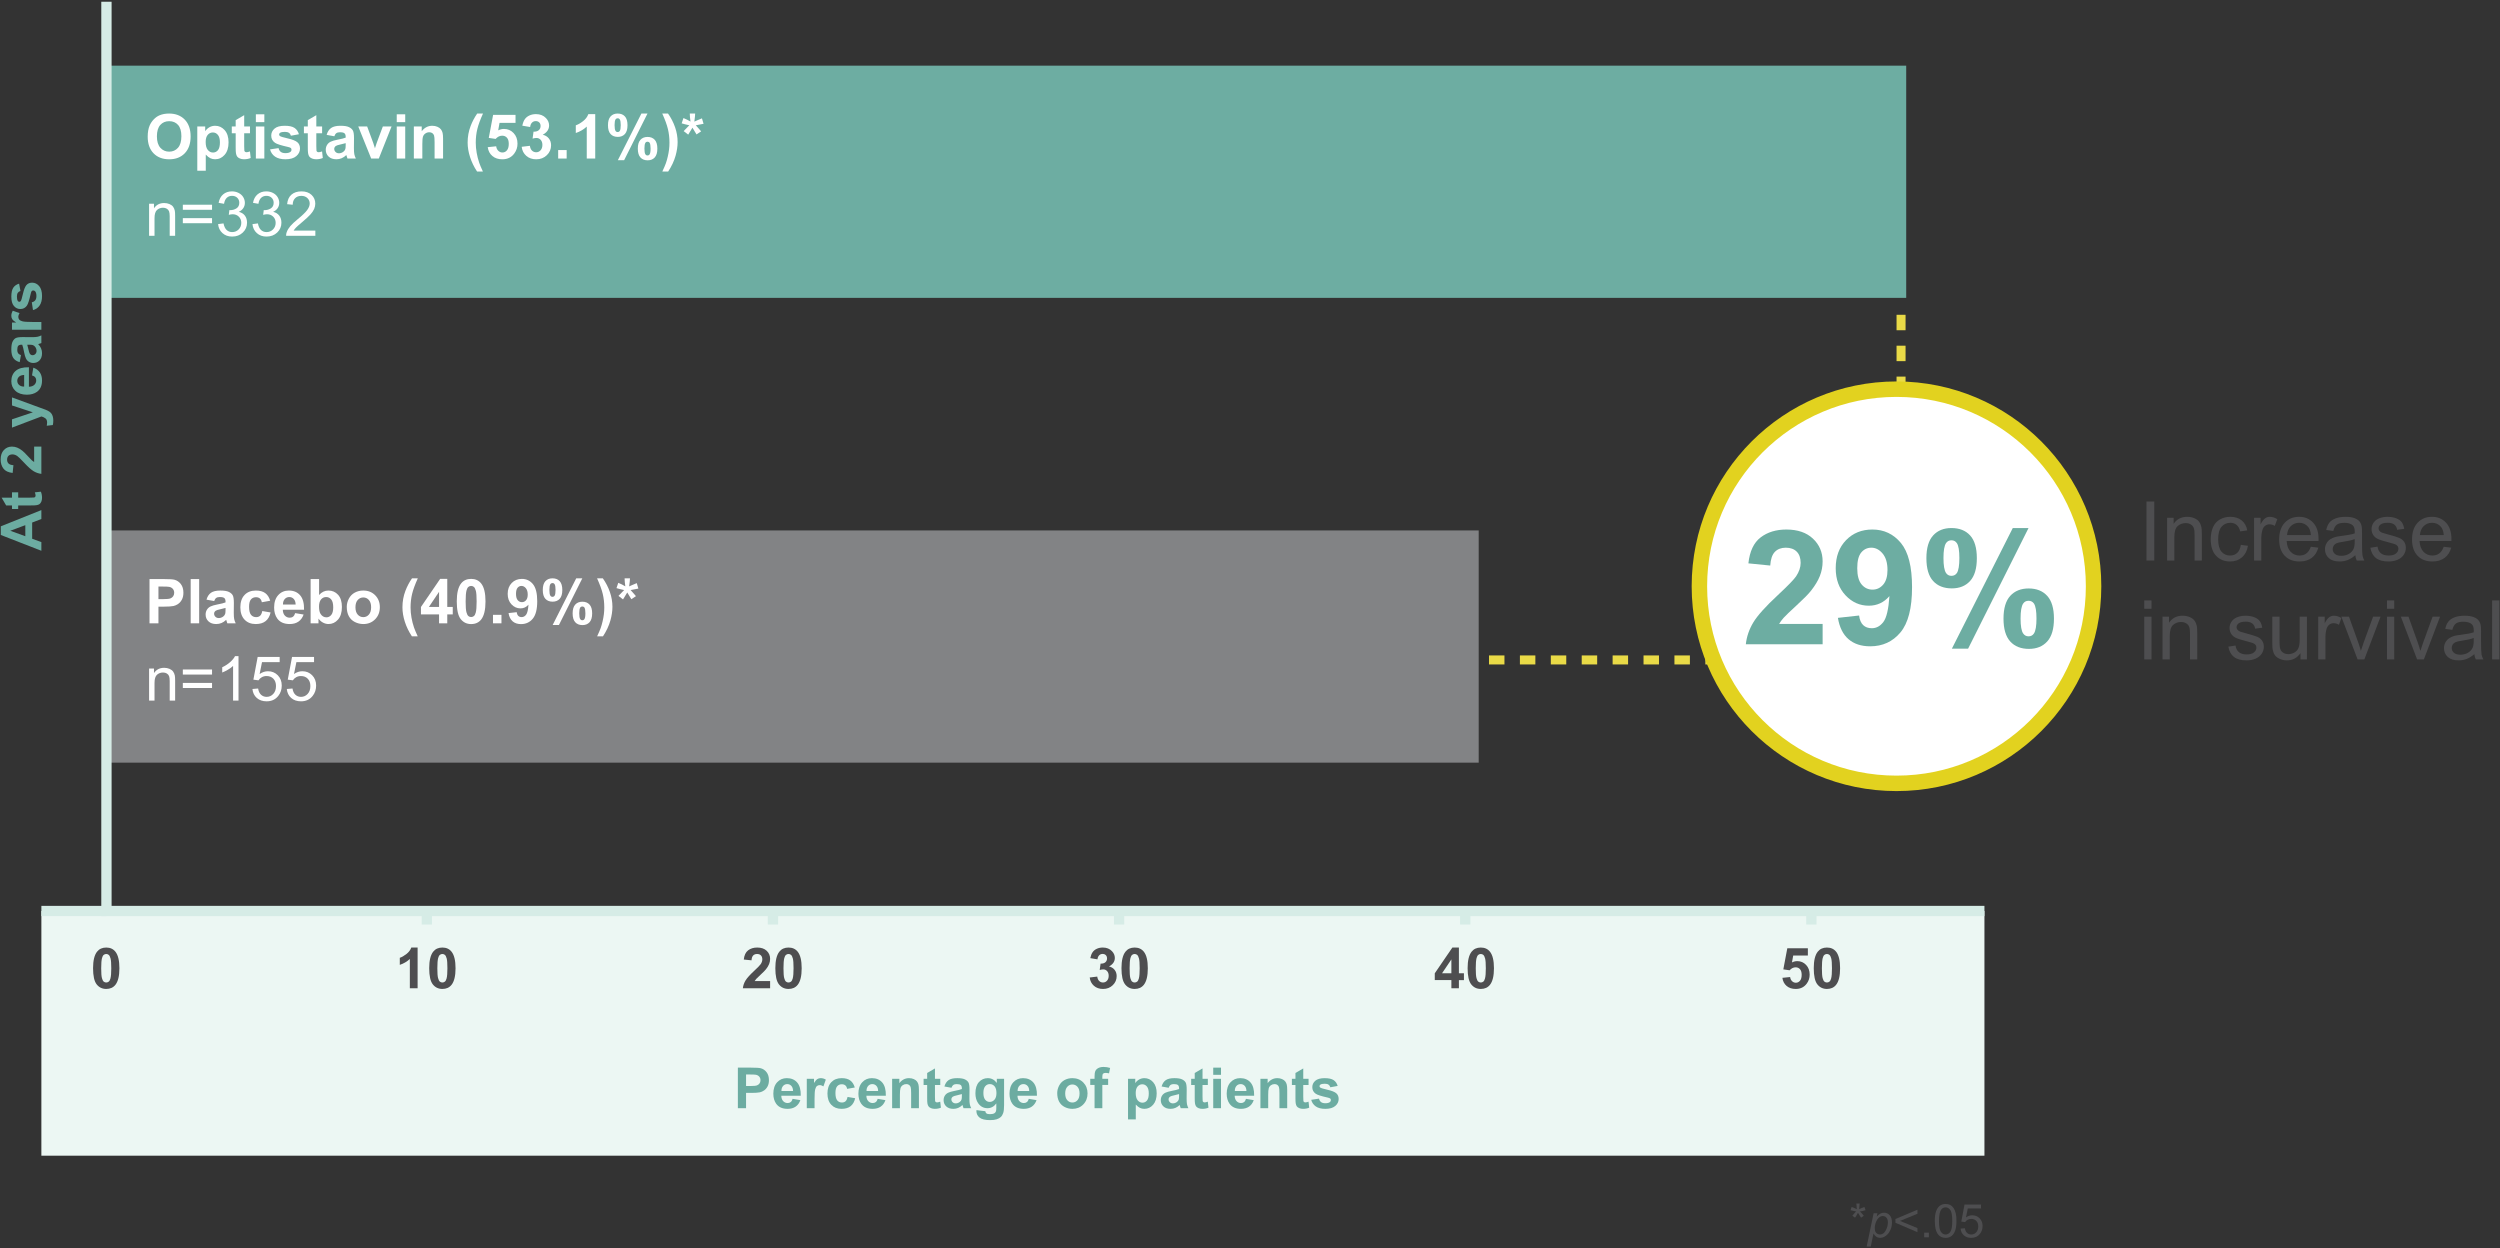 <?xml version="1.0" encoding="utf-8"?>
<!-- Generator: Adobe Illustrator 17.0.1, SVG Export Plug-In . SVG Version: 6.00 Build 0)  -->
<!DOCTYPE svg PUBLIC "-//W3C//DTD SVG 1.1//EN" "http://www.w3.org/Graphics/SVG/1.1/DTD/svg11.dtd">
<svg version="1.1" id="Layer_1" xmlns="http://www.w3.org/2000/svg" xmlns:xlink="http://www.w3.org/1999/xlink" x="0px" y="0px"
	 width="717px" height="358px" viewBox="0 0 717 358" style="enable-background:new 0 0 717 358;" xml:space="preserve">
<rect x="0" y="0" width="717" height="358" fill="#333333" stroke="none"/>
<style type="text/css">
	.st0{fill:#ECF7F3;}
	.st1{fill:none;stroke:#E9DA47;stroke-width:2.585;stroke-miterlimit:10;stroke-dasharray:4.432,4.432;}
	.st2{fill:#FFFFFF;stroke:#E2D21F;stroke-width:4.432;stroke-miterlimit:10;}
	.st3{enable-background:new    ;}
	.st4{fill:#6DADA2;}
	.st5{fill:#4E4E50;}
	.st6{fill:#828385;}
	.st7{fill:#FFFFFF;}
	.st8{fill:none;stroke:#D6ECE6;stroke-width:2.954;stroke-miterlimit:10;}
	.st9{fill:#6CACA1;}
</style>
<g>
	<rect x="11.866" y="261.275" class="st0" width="557.27" height="70.176"/>
	<polyline class="st1" points="427.045,189.271 545.222,189.271 545.222,87.898 	"/>
	<circle class="st2" cx="543.912" cy="168.14" r="56.526"/>
	<g>
		<g class="st3">
			<path class="st4" d="M522.73,178.945v5.836h-22.025c0.238-2.206,0.955-4.297,2.147-6.271c1.192-1.976,3.548-4.596,7.065-7.86
				c2.832-2.638,4.568-4.427,5.21-5.366c0.864-1.297,1.297-2.578,1.297-3.846c0-1.401-0.376-2.479-1.13-3.231
				c-0.752-0.752-1.792-1.129-3.119-1.129c-1.311,0-2.355,0.396-3.13,1.186s-1.222,2.102-1.341,3.935l-6.262-0.626
				c0.373-3.458,1.543-5.939,3.511-7.445s4.427-2.259,7.379-2.259c3.234,0,5.776,0.872,7.624,2.616
				c1.849,1.744,2.773,3.913,2.773,6.507c0,1.476-0.266,2.881-0.794,4.215c-0.529,1.334-1.368,2.731-2.516,4.192
				c-0.761,0.97-2.132,2.363-4.114,4.182s-3.238,3.026-3.768,3.622c-0.529,0.597-0.958,1.178-1.285,1.744h12.478V178.945z"/>
			<path class="st4" d="M527.112,177.201l6.081-0.671c0.149,1.237,0.537,2.154,1.163,2.75c0.626,0.597,1.453,0.895,2.482,0.895
				c1.297,0,2.399-0.596,3.309-1.788s1.49-3.667,1.744-7.424c-1.58,1.833-3.555,2.75-5.926,2.75c-2.578,0-4.804-0.995-6.674-2.984
				c-1.871-1.99-2.807-4.58-2.807-7.771c0-3.324,0.988-6.004,2.963-8.038c1.975-2.035,4.49-3.053,7.547-3.053
				c3.324,0,6.051,1.286,8.184,3.857c2.131,2.571,3.197,6.801,3.197,12.689c0,5.992-1.111,10.315-3.332,12.969
				s-5.113,3.979-8.676,3.979c-2.563,0-4.636-0.682-6.215-2.046C528.572,181.953,527.56,179.914,527.112,177.201z M541.333,163.473
				c0-2.027-0.467-3.601-1.398-4.719c-0.932-1.117-2.008-1.677-3.23-1.677c-1.162,0-2.128,0.459-2.896,1.375
				c-0.769,0.917-1.151,2.419-1.151,4.506c0,2.117,0.417,3.671,1.252,4.662c0.834,0.991,1.878,1.487,3.131,1.487
				c1.207,0,2.225-0.478,3.052-1.432S541.333,165.32,541.333,163.473z"/>
			<path class="st4" d="M552.491,160.096c0-2.937,0.645-5.112,1.934-6.529c1.289-1.416,3.037-2.124,5.243-2.124
				c2.28,0,4.065,0.704,5.355,2.113c1.289,1.408,1.935,3.589,1.935,6.54c0,2.938-0.646,5.113-1.935,6.529
				c-1.29,1.416-3.038,2.124-5.243,2.124c-2.281,0-4.066-0.704-5.355-2.113C553.136,165.227,552.491,163.048,552.491,160.096z
				 M557.388,160.051c0,2.132,0.246,3.563,0.737,4.294c0.372,0.536,0.887,0.805,1.543,0.805c0.671,0,1.192-0.269,1.565-0.805
				c0.477-0.73,0.715-2.162,0.715-4.294c0-2.131-0.238-3.555-0.715-4.271c-0.373-0.551-0.895-0.827-1.565-0.827
				c-0.656,0-1.171,0.269-1.543,0.805C557.634,156.488,557.388,157.92,557.388,160.051z M564.453,186.033h-4.651l17.463-34.591
				h4.518L564.453,186.033z M574.605,177.425c0-2.937,0.645-5.112,1.934-6.529c1.289-1.416,3.053-2.124,5.289-2.124
				c2.25,0,4.021,0.708,5.311,2.124c1.289,1.417,1.934,3.593,1.934,6.529c0,2.951-0.645,5.136-1.934,6.552
				c-1.29,1.416-3.038,2.124-5.244,2.124c-2.28,0-4.066-0.708-5.355-2.124S574.605,180.376,574.605,177.425z M579.501,177.402
				c0,2.132,0.246,3.556,0.738,4.271c0.373,0.552,0.887,0.828,1.543,0.828c0.67,0,1.186-0.269,1.543-0.806
				c0.492-0.729,0.737-2.161,0.737-4.293s-0.238-3.562-0.716-4.293c-0.372-0.537-0.895-0.805-1.564-0.805
				c-0.671,0-1.186,0.268-1.543,0.805C579.747,173.84,579.501,175.27,579.501,177.402z"/>
		</g>
	</g>
	<g class="st3">
		<path class="st5" d="M615.605,160.757v-16.919h2.239v16.919H615.605z"/>
		<path class="st5" d="M621.524,160.757v-12.256h1.87v1.742c0.899-1.346,2.2-2.02,3.9-2.02c0.739,0,1.417,0.133,2.037,0.398
			c0.619,0.266,1.083,0.613,1.391,1.044c0.308,0.432,0.522,0.942,0.646,1.535c0.078,0.385,0.116,1.058,0.116,2.02v7.536h-2.077
			v-7.455c0-0.847-0.081-1.479-0.242-1.898c-0.162-0.419-0.449-0.754-0.86-1.004s-0.894-0.375-1.448-0.375
			c-0.885,0-1.648,0.28-2.291,0.842s-0.963,1.628-0.963,3.197v6.693L621.524,160.757L621.524,160.757z"/>
		<path class="st5" d="M642.667,156.267l2.043,0.266c-0.223,1.408-0.795,2.51-1.714,3.307c-0.919,0.796-2.048,1.194-3.387,1.194
			c-1.678,0-3.026-0.549-4.046-1.645c-1.02-1.097-1.528-2.668-1.528-4.715c0-1.323,0.22-2.481,0.657-3.474
			c0.439-0.992,1.106-1.736,2.003-2.233c0.896-0.496,1.871-0.744,2.925-0.744c1.332,0,2.42,0.337,3.267,1.01
			c0.847,0.674,1.389,1.629,1.627,2.868l-2.02,0.312c-0.192-0.823-0.532-1.442-1.021-1.858c-0.489-0.415-1.08-0.623-1.771-0.623
			c-1.047,0-1.897,0.375-2.551,1.125c-0.654,0.75-0.981,1.938-0.981,3.561c0,1.646,0.315,2.843,0.946,3.589
			c0.631,0.747,1.454,1.12,2.47,1.12c0.815,0,1.497-0.25,2.043-0.751C642.175,158.075,642.521,157.306,642.667,156.267z"/>
		<path class="st5" d="M646.464,160.757v-12.256h1.869v1.857c0.478-0.869,0.918-1.442,1.322-1.719s0.848-0.416,1.332-0.416
			c0.701,0,1.412,0.224,2.136,0.67l-0.716,1.927c-0.508-0.3-1.016-0.45-1.523-0.45c-0.453,0-0.861,0.137-1.223,0.41
			c-0.361,0.272-0.619,0.651-0.773,1.137c-0.23,0.738-0.346,1.546-0.346,2.423v6.417H646.464z"/>
		<path class="st5" d="M662.747,156.809l2.147,0.266c-0.339,1.254-0.966,2.228-1.882,2.92c-0.915,0.692-2.084,1.039-3.508,1.039
			c-1.793,0-3.214-0.553-4.264-1.656c-1.051-1.104-1.576-2.652-1.576-4.646c0-2.062,0.531-3.662,1.593-4.801
			s2.438-1.708,4.132-1.708c1.639,0,2.977,0.558,4.016,1.674c1.039,1.115,1.559,2.685,1.559,4.708c0,0.123-0.004,0.308-0.012,0.554
			h-9.141c0.077,1.347,0.458,2.378,1.143,3.094c0.686,0.715,1.539,1.073,2.562,1.073c0.762,0,1.412-0.2,1.95-0.601
			C662.005,158.326,662.433,157.687,662.747,156.809z M655.927,153.451h6.844c-0.092-1.03-0.354-1.804-0.784-2.319
			c-0.662-0.8-1.521-1.2-2.573-1.2c-0.955,0-1.757,0.319-2.406,0.958C656.356,151.528,655.997,152.383,655.927,153.451z"/>
		<path class="st5" d="M675.501,159.245c-0.77,0.654-1.511,1.115-2.223,1.385c-0.711,0.27-1.475,0.404-2.29,0.404
			c-1.347,0-2.382-0.329-3.104-0.987c-0.724-0.657-1.085-1.498-1.085-2.521c0-0.6,0.137-1.148,0.409-1.645
			c0.273-0.496,0.631-0.895,1.074-1.194c0.441-0.3,0.939-0.527,1.494-0.681c0.408-0.108,1.023-0.212,1.846-0.312
			c1.678-0.2,2.912-0.438,3.705-0.716c0.008-0.284,0.012-0.466,0.012-0.542c0-0.847-0.196-1.443-0.588-1.789
			c-0.531-0.47-1.32-0.704-2.367-0.704c-0.977,0-1.697,0.171-2.163,0.514c-0.466,0.342-0.81,0.948-1.033,1.817l-2.03-0.277
			c0.184-0.869,0.488-1.571,0.911-2.105c0.423-0.535,1.034-0.946,1.835-1.235c0.8-0.288,1.727-0.433,2.781-0.433
			c1.047,0,1.896,0.123,2.551,0.369c0.653,0.247,1.135,0.557,1.442,0.93s0.522,0.844,0.646,1.413
			c0.07,0.354,0.104,0.993,0.104,1.916v2.77c0,1.932,0.044,3.152,0.133,3.664s0.263,1.003,0.524,1.472h-2.169
			C675.7,160.326,675.562,159.822,675.501,159.245z M675.327,154.605c-0.754,0.308-1.885,0.569-3.393,0.785
			c-0.854,0.123-1.459,0.262-1.812,0.415c-0.354,0.154-0.627,0.379-0.818,0.676c-0.193,0.296-0.289,0.625-0.289,0.986
			c0,0.554,0.209,1.016,0.629,1.385s1.033,0.554,1.841,0.554c0.8,0,1.512-0.175,2.135-0.524c0.624-0.351,1.081-0.829,1.374-1.438
			c0.223-0.469,0.334-1.161,0.334-2.077v-0.762H675.327z"/>
		<path class="st5" d="M679.816,157.098l2.054-0.323c0.115,0.823,0.438,1.454,0.965,1.893c0.526,0.438,1.264,0.658,2.209,0.658
			c0.954,0,1.662-0.194,2.124-0.583s0.692-0.845,0.692-1.368c0-0.469-0.204-0.838-0.611-1.107c-0.285-0.185-0.993-0.419-2.124-0.704
			c-1.523-0.385-2.579-0.717-3.168-0.998s-1.034-0.67-1.339-1.166c-0.304-0.496-0.455-1.044-0.455-1.645
			c0-0.546,0.125-1.052,0.375-1.518c0.25-0.465,0.59-0.852,1.021-1.159c0.322-0.238,0.764-0.44,1.32-0.606
			c0.559-0.165,1.156-0.248,1.795-0.248c0.962,0,1.807,0.139,2.533,0.416c0.727,0.276,1.264,0.651,1.609,1.125
			c0.347,0.473,0.586,1.105,0.717,1.898l-2.031,0.276c-0.093-0.631-0.36-1.123-0.803-1.477c-0.442-0.354-1.067-0.531-1.875-0.531
			c-0.954,0-1.635,0.158-2.043,0.474s-0.611,0.685-0.611,1.107c0,0.27,0.084,0.512,0.254,0.728c0.169,0.223,0.435,0.407,0.796,0.554
			c0.208,0.077,0.819,0.254,1.835,0.53c1.47,0.393,2.494,0.714,3.076,0.964c0.58,0.25,1.036,0.614,1.367,1.091
			c0.33,0.478,0.496,1.069,0.496,1.777c0,0.692-0.201,1.345-0.605,1.956s-0.986,1.085-1.748,1.42
			c-0.762,0.334-1.624,0.502-2.586,0.502c-1.592,0-2.807-0.331-3.641-0.993C680.58,159.38,680.048,158.398,679.816,157.098z"/>
		<path class="st5" d="M700.855,156.809l2.146,0.266c-0.338,1.254-0.965,2.228-1.881,2.92s-2.085,1.039-3.508,1.039
			c-1.793,0-3.215-0.553-4.265-1.656c-1.05-1.104-1.575-2.652-1.575-4.646c0-2.062,0.531-3.662,1.592-4.801
			c1.062-1.139,2.439-1.708,4.133-1.708c1.639,0,2.977,0.558,4.016,1.674c1.039,1.115,1.558,2.685,1.558,4.708
			c0,0.123-0.004,0.308-0.011,0.554h-9.141c0.076,1.347,0.457,2.378,1.143,3.094c0.685,0.715,1.539,1.073,2.562,1.073
			c0.762,0,1.411-0.2,1.949-0.601C700.112,158.326,700.539,157.687,700.855,156.809z M694.034,153.451h6.844
			c-0.092-1.03-0.354-1.804-0.785-2.319c-0.662-0.8-1.52-1.2-2.573-1.2c-0.954,0-1.757,0.319-2.406,0.958
			C694.463,151.528,694.104,152.383,694.034,153.451z"/>
	</g>
	<g class="st3">
		<path class="st5" d="M614.97,174.59v-2.39h2.078v2.39H614.97z M614.97,189.119v-12.256h2.078v12.256H614.97z"/>
		<path class="st5" d="M620.21,189.119v-12.256h1.869v1.742c0.9-1.346,2.2-2.02,3.9-2.02c0.738,0,1.418,0.133,2.037,0.398
			s1.083,0.613,1.391,1.044c0.308,0.432,0.523,0.942,0.646,1.535c0.076,0.385,0.115,1.058,0.115,2.02v7.536h-2.077v-7.455
			c0-0.847-0.081-1.479-0.243-1.898c-0.161-0.419-0.447-0.754-0.859-1.004s-0.895-0.375-1.448-0.375c-0.885,0-1.648,0.28-2.29,0.842
			c-0.643,0.562-0.965,1.628-0.965,3.197v6.693L620.21,189.119L620.21,189.119z"/>
		<path class="st5" d="M639.09,185.461l2.054-0.323c0.115,0.823,0.438,1.454,0.965,1.893c0.526,0.438,1.264,0.658,2.209,0.658
			c0.954,0,1.662-0.194,2.124-0.583s0.692-0.845,0.692-1.368c0-0.469-0.204-0.838-0.611-1.107c-0.285-0.185-0.993-0.419-2.124-0.704
			c-1.523-0.385-2.579-0.717-3.168-0.998s-1.034-0.67-1.339-1.166c-0.304-0.496-0.455-1.044-0.455-1.645
			c0-0.546,0.125-1.052,0.375-1.518c0.25-0.465,0.59-0.852,1.021-1.159c0.322-0.238,0.764-0.44,1.32-0.606
			c0.559-0.165,1.156-0.248,1.795-0.248c0.962,0,1.807,0.139,2.533,0.416c0.727,0.276,1.264,0.651,1.609,1.125
			c0.347,0.473,0.586,1.105,0.717,1.898l-2.031,0.276c-0.093-0.631-0.36-1.123-0.803-1.477c-0.442-0.354-1.067-0.531-1.875-0.531
			c-0.954,0-1.635,0.158-2.043,0.474s-0.611,0.685-0.611,1.107c0,0.27,0.084,0.512,0.254,0.728c0.169,0.223,0.435,0.407,0.796,0.554
			c0.208,0.077,0.819,0.254,1.835,0.53c1.47,0.393,2.494,0.714,3.076,0.964c0.58,0.25,1.036,0.614,1.367,1.091
			c0.33,0.478,0.496,1.069,0.496,1.777c0,0.692-0.201,1.345-0.605,1.956s-0.986,1.085-1.748,1.42
			c-0.762,0.334-1.624,0.502-2.586,0.502c-1.592,0-2.807-0.331-3.641-0.993S639.321,186.761,639.09,185.461z"/>
		<path class="st5" d="M659.771,189.119v-1.801c-0.954,1.386-2.25,2.078-3.889,2.078c-0.725,0-1.398-0.139-2.025-0.416
			c-0.628-0.276-1.094-0.625-1.396-1.044c-0.305-0.42-0.518-0.933-0.641-1.541c-0.085-0.407-0.127-1.054-0.127-1.938v-7.594h2.077
			v6.797c0,1.085,0.042,1.816,0.127,2.193c0.13,0.546,0.407,0.975,0.831,1.286c0.423,0.312,0.945,0.468,1.569,0.468
			c0.623,0,1.208-0.16,1.754-0.479c0.546-0.318,0.933-0.754,1.159-1.304c0.228-0.55,0.342-1.349,0.342-2.395v-6.566h2.076v12.256
			L659.771,189.119L659.771,189.119z"/>
		<path class="st5" d="M664.859,189.119v-12.256h1.87v1.857c0.477-0.869,0.917-1.442,1.321-1.719
			c0.403-0.277,0.849-0.416,1.333-0.416c0.699,0,1.412,0.224,2.135,0.67l-0.715,1.927c-0.508-0.3-1.016-0.45-1.523-0.45
			c-0.455,0-0.862,0.137-1.225,0.41c-0.361,0.272-0.619,0.651-0.772,1.137c-0.231,0.738-0.347,1.546-0.347,2.423v6.417H664.859z"/>
		<path class="st5" d="M676.158,189.119l-4.662-12.256h2.192l2.631,7.34c0.285,0.792,0.547,1.615,0.785,2.47
			c0.185-0.646,0.442-1.424,0.773-2.331l2.724-7.479h2.135l-4.64,12.256H676.158z"/>
		<path class="st5" d="M684.583,174.59v-2.39h2.077v2.39H684.583z M684.583,189.119v-12.256h2.077v12.256H684.583z"/>
		<path class="st5" d="M693.227,189.119l-4.662-12.256h2.192l2.631,7.34c0.285,0.792,0.547,1.615,0.785,2.47
			c0.185-0.646,0.442-1.424,0.773-2.331l2.724-7.479h2.135l-4.64,12.256H693.227z"/>
		<path class="st5" d="M709.638,187.607c-0.77,0.654-1.511,1.115-2.223,1.385c-0.711,0.27-1.475,0.404-2.29,0.404
			c-1.347,0-2.382-0.329-3.104-0.987c-0.724-0.657-1.085-1.498-1.085-2.521c0-0.6,0.137-1.148,0.409-1.645
			c0.273-0.496,0.631-0.895,1.074-1.194c0.441-0.3,0.939-0.527,1.494-0.681c0.408-0.108,1.023-0.212,1.846-0.312
			c1.678-0.2,2.912-0.438,3.705-0.716c0.008-0.284,0.012-0.466,0.012-0.542c0-0.847-0.196-1.443-0.588-1.789
			c-0.531-0.47-1.32-0.704-2.367-0.704c-0.977,0-1.697,0.171-2.163,0.514c-0.466,0.342-0.81,0.948-1.033,1.817l-2.03-0.277
			c0.184-0.869,0.488-1.571,0.911-2.105c0.423-0.535,1.034-0.946,1.835-1.235c0.8-0.288,1.727-0.433,2.781-0.433
			c1.047,0,1.896,0.123,2.551,0.369c0.653,0.247,1.135,0.557,1.442,0.93s0.522,0.844,0.646,1.413
			c0.07,0.354,0.104,0.993,0.104,1.916v2.77c0,1.932,0.044,3.152,0.133,3.664s0.263,1.003,0.524,1.472h-2.169
			C709.837,188.688,709.698,188.184,709.638,187.607z M709.464,182.968c-0.754,0.308-1.885,0.569-3.393,0.785
			c-0.854,0.123-1.459,0.262-1.812,0.415c-0.354,0.154-0.627,0.379-0.818,0.676c-0.193,0.296-0.289,0.625-0.289,0.986
			c0,0.554,0.209,1.016,0.629,1.385s1.033,0.554,1.841,0.554c0.8,0,1.512-0.175,2.135-0.524c0.624-0.351,1.081-0.829,1.374-1.438
			c0.223-0.469,0.334-1.161,0.334-2.077v-0.762H709.464z"/>
		<path class="st5" d="M714.738,189.119V172.2h2.077v16.919H714.738z"/>
	</g>
	<rect x="30.527" y="152.13" class="st6" width="393.564" height="66.598"/>
	<g>
		<g class="st3">
			<path class="st7" d="M42.88,178.767v-12.688h4.111c1.558,0,2.574,0.063,3.047,0.19c0.727,0.19,1.336,0.604,1.826,1.241
				c0.491,0.638,0.736,1.462,0.736,2.472c0,0.779-0.142,1.434-0.424,1.965s-0.642,0.947-1.078,1.251
				c-0.436,0.303-0.878,0.503-1.329,0.602c-0.611,0.121-1.497,0.182-2.657,0.182h-1.67v4.786H42.88V178.767z M45.442,168.225v3.601
				h1.402c1.01,0,1.685-0.066,2.025-0.199s0.607-0.341,0.801-0.623c0.193-0.283,0.29-0.612,0.29-0.987
				c0-0.461-0.135-0.842-0.407-1.143c-0.271-0.3-0.614-0.487-1.03-0.562c-0.306-0.058-0.92-0.086-1.844-0.086h-1.237V168.225z"/>
			<path class="st7" d="M54.687,178.767v-12.688h2.432v12.688H54.687z"/>
			<path class="st7" d="M61.429,172.38l-2.207-0.398c0.248-0.889,0.675-1.546,1.281-1.974c0.605-0.427,1.506-0.64,2.7-0.64
				c1.085,0,1.893,0.128,2.424,0.385c0.531,0.257,0.904,0.583,1.121,0.979c0.216,0.395,0.325,1.12,0.325,2.177l-0.026,2.839
				c0,0.808,0.039,1.403,0.117,1.787c0.078,0.384,0.224,0.795,0.437,1.233h-2.406c-0.063-0.161-0.141-0.401-0.233-0.719
				c-0.041-0.144-0.069-0.239-0.087-0.285c-0.415,0.404-0.86,0.707-1.333,0.909c-0.474,0.201-0.979,0.303-1.515,0.303
				c-0.946,0-1.692-0.257-2.237-0.771s-0.818-1.163-0.818-1.947c0-0.52,0.124-0.982,0.372-1.39c0.248-0.406,0.596-0.719,1.043-0.935
				c0.447-0.217,1.092-0.405,1.935-0.567c1.137-0.213,1.924-0.412,2.363-0.597v-0.242c0-0.468-0.115-0.801-0.346-1
				c-0.23-0.199-0.667-0.299-1.307-0.299c-0.433,0-0.771,0.085-1.013,0.256C61.775,171.654,61.579,171.953,61.429,172.38z
				 M64.684,174.353c-0.312,0.104-0.805,0.228-1.48,0.372c-0.675,0.145-1.116,0.285-1.324,0.424
				c-0.317,0.226-0.476,0.511-0.476,0.857c0,0.34,0.127,0.635,0.381,0.883s0.577,0.372,0.969,0.372c0.438,0,0.857-0.145,1.255-0.433
				c0.294-0.22,0.487-0.488,0.58-0.806c0.063-0.207,0.095-0.603,0.095-1.186V174.353z"/>
			<path class="st7" d="M77.485,172.293l-2.397,0.433c-0.081-0.479-0.264-0.839-0.549-1.081c-0.286-0.243-0.657-0.364-1.112-0.364
				c-0.606,0-1.089,0.21-1.45,0.628s-0.541,1.118-0.541,2.099c0,1.091,0.183,1.861,0.549,2.312c0.367,0.45,0.858,0.675,1.476,0.675
				c0.461,0,0.839-0.131,1.134-0.394s0.502-0.714,0.623-1.354l2.389,0.406c-0.249,1.097-0.725,1.925-1.428,2.484
				c-0.704,0.56-1.647,0.84-2.831,0.84c-1.344,0-2.417-0.425-3.215-1.272c-0.799-0.849-1.199-2.022-1.199-3.522
				c0-1.518,0.401-2.699,1.203-3.545s1.887-1.268,3.254-1.268c1.119,0,2.009,0.24,2.67,0.723
				C76.722,170.572,77.196,171.306,77.485,172.293z"/>
			<path class="st7" d="M84.652,175.842l2.423,0.407c-0.312,0.889-0.804,1.565-1.476,2.029c-0.672,0.465-1.514,0.697-2.523,0.697
				c-1.598,0-2.781-0.522-3.549-1.567c-0.605-0.836-0.909-1.893-0.909-3.167c0-1.523,0.398-2.717,1.194-3.579
				c0.796-0.863,1.803-1.294,3.021-1.294c1.368,0,2.446,0.451,3.237,1.354c0.791,0.902,1.168,2.286,1.134,4.15H81.11
				c0.018,0.721,0.213,1.282,0.589,1.683c0.375,0.401,0.842,0.602,1.402,0.602c0.381,0,0.701-0.104,0.961-0.312
				C84.323,176.639,84.519,176.304,84.652,175.842z M84.79,173.384c-0.017-0.704-0.199-1.239-0.545-1.605s-0.767-0.55-1.264-0.55
				c-0.531,0-0.969,0.193-1.315,0.58s-0.517,0.912-0.511,1.575H84.79z"/>
			<path class="st7" d="M89.084,178.767v-12.688h2.432v4.569c0.75-0.854,1.639-1.28,2.666-1.28c1.119,0,2.045,0.405,2.778,1.216
				s1.099,1.975,1.099,3.492c0,1.569-0.374,2.778-1.121,3.627c-0.748,0.848-1.655,1.272-2.722,1.272
				c-0.525,0-1.043-0.132-1.554-0.395c-0.511-0.262-0.951-0.65-1.32-1.164v1.351L89.084,178.767L89.084,178.767z M91.499,173.973
				c0,0.952,0.15,1.656,0.45,2.111c0.421,0.646,0.98,0.97,1.679,0.97c0.537,0,0.994-0.229,1.372-0.688
				c0.378-0.458,0.567-1.181,0.567-2.168c0-1.05-0.19-1.808-0.571-2.271c-0.381-0.465-0.869-0.697-1.463-0.697
				c-0.583,0-1.067,0.227-1.454,0.68C91.692,172.361,91.499,173.049,91.499,173.973z"/>
			<path class="st7" d="M99.453,174.042c0-0.808,0.199-1.59,0.597-2.346c0.398-0.756,0.962-1.333,1.692-1.731
				s1.545-0.597,2.445-0.597c1.391,0,2.53,0.451,3.419,1.354c0.889,0.902,1.333,2.044,1.333,3.423c0,1.391-0.449,2.543-1.346,3.458
				c-0.897,0.914-2.027,1.372-3.389,1.372c-0.842,0-1.646-0.19-2.41-0.571c-0.765-0.381-1.346-0.939-1.744-1.675
				C99.651,175.993,99.453,175.097,99.453,174.042z M101.945,174.172c0,0.911,0.216,1.609,0.649,2.095
				c0.433,0.484,0.967,0.727,1.602,0.727c0.634,0,1.167-0.242,1.597-0.727s0.645-1.189,0.645-2.112c0-0.9-0.215-1.593-0.645-2.077
				c-0.43-0.485-0.962-0.728-1.597-0.728c-0.635,0-1.168,0.242-1.602,0.728C102.162,172.561,101.945,173.26,101.945,174.172z"/>
			<path class="st7" d="M119.801,182.498h-1.67c-0.883-1.333-1.555-2.718-2.017-4.154c-0.462-1.438-0.692-2.828-0.692-4.172
				c0-1.668,0.286-3.246,0.857-4.735c0.496-1.292,1.125-2.483,1.887-3.574h1.662c-0.791,1.748-1.334,3.235-1.631,4.462
				s-0.446,2.526-0.446,3.899c0,0.946,0.088,1.916,0.264,2.908s0.417,1.936,0.723,2.83
				C118.939,180.551,119.293,181.395,119.801,182.498z"/>
			<path class="st7" d="M125.921,178.767v-2.554h-5.193v-2.128l5.505-8.059h2.042v8.05h1.575v2.138h-1.575v2.554L125.921,178.767
				L125.921,178.767z M125.921,174.076v-4.336l-2.917,4.336H125.921z"/>
			<path class="st7" d="M135.122,166.026c1.229,0,2.19,0.438,2.882,1.316c0.825,1.038,1.238,2.761,1.238,5.167
				c0,2.4-0.416,4.126-1.247,5.176c-0.687,0.865-1.645,1.299-2.874,1.299c-1.235,0-2.23-0.475-2.986-1.424
				c-0.756-0.949-1.134-2.642-1.134-5.077c0-2.389,0.416-4.108,1.247-5.158C132.935,166.46,133.893,166.026,135.122,166.026z
				 M135.122,168.043c-0.294,0-0.557,0.095-0.788,0.282s-0.41,0.523-0.537,1.008c-0.167,0.629-0.251,1.688-0.251,3.177
				c0,1.488,0.075,2.512,0.225,3.068c0.15,0.557,0.339,0.928,0.567,1.112s0.489,0.276,0.783,0.276c0.294,0,0.557-0.094,0.788-0.281
				c0.231-0.188,0.41-0.523,0.537-1.008c0.167-0.623,0.251-1.68,0.251-3.168c0-1.489-0.075-2.512-0.225-3.068
				c-0.15-0.557-0.339-0.929-0.567-1.116S135.416,168.043,135.122,168.043z"/>
			<path class="st7" d="M141.388,178.767v-2.433h2.432v2.433H141.388z"/>
			<path class="st7" d="M145.846,175.833l2.354-0.26c0.058,0.479,0.208,0.834,0.45,1.065c0.242,0.23,0.562,0.346,0.961,0.346
				c0.502,0,0.929-0.23,1.281-0.692s0.577-1.419,0.675-2.873c-0.612,0.709-1.376,1.064-2.294,1.064
				c-0.998,0-1.859-0.386-2.583-1.156c-0.724-0.77-1.086-1.772-1.086-3.007c0-1.287,0.382-2.324,1.147-3.112
				c0.765-0.787,1.738-1.182,2.921-1.182c1.287,0,2.342,0.498,3.167,1.493c0.825,0.996,1.238,2.633,1.238,4.912
				c0,2.319-0.43,3.993-1.29,5.021s-1.979,1.54-3.358,1.54c-0.992,0-1.794-0.264-2.406-0.792
				C146.412,177.673,146.019,176.884,145.846,175.833z M151.351,170.518c0-0.784-0.181-1.394-0.541-1.826
				c-0.361-0.433-0.778-0.649-1.251-0.649c-0.45,0-0.824,0.178-1.121,0.533c-0.297,0.354-0.446,0.936-0.446,1.744
				c0,0.819,0.161,1.421,0.484,1.804c0.323,0.385,0.727,0.576,1.212,0.576c0.467,0,0.861-0.185,1.182-0.554
				S151.351,171.234,151.351,170.518z"/>
			<path class="st7" d="M155.67,169.212c0-1.137,0.25-1.979,0.749-2.527s1.176-0.822,2.03-0.822c0.883,0,1.574,0.272,2.073,0.818
				c0.499,0.545,0.749,1.389,0.749,2.531c0,1.137-0.25,1.979-0.749,2.527c-0.499,0.549-1.176,0.822-2.03,0.822
				c-0.883,0-1.574-0.272-2.073-0.817C155.919,171.198,155.67,170.354,155.67,169.212z M157.565,169.194
				c0,0.825,0.095,1.38,0.286,1.662c0.144,0.208,0.343,0.312,0.597,0.312c0.26,0,0.461-0.104,0.606-0.312
				c0.185-0.282,0.277-0.837,0.277-1.662s-0.092-1.376-0.277-1.653c-0.145-0.213-0.346-0.32-0.606-0.32
				c-0.254,0-0.453,0.104-0.597,0.312C157.661,167.815,157.565,168.369,157.565,169.194z M160.3,179.252h-1.8l6.76-13.39h1.748
				L160.3,179.252z M164.23,175.92c0-1.137,0.25-1.979,0.749-2.527s1.182-0.822,2.047-0.822c0.871,0,1.556,0.274,2.056,0.822
				c0.499,0.548,0.749,1.391,0.749,2.527c0,1.143-0.25,1.988-0.749,2.536c-0.5,0.548-1.176,0.822-2.03,0.822
				c-0.883,0-1.574-0.274-2.073-0.822S164.23,177.062,164.23,175.92z M166.126,175.911c0,0.825,0.095,1.376,0.286,1.653
				c0.144,0.214,0.343,0.32,0.597,0.32c0.26,0,0.459-0.104,0.597-0.312c0.19-0.283,0.286-0.837,0.286-1.662
				s-0.092-1.379-0.277-1.662c-0.144-0.207-0.346-0.312-0.606-0.312s-0.458,0.104-0.597,0.312
				C166.221,174.532,166.126,175.086,166.126,175.911z"/>
			<path class="st7" d="M171.258,182.498c0.479-1.027,0.816-1.814,1.013-2.363c0.196-0.548,0.378-1.18,0.545-1.896
				c0.167-0.715,0.291-1.395,0.372-2.038c0.081-0.644,0.121-1.303,0.121-1.978c0-1.373-0.147-2.673-0.441-3.899
				c-0.294-1.227-0.836-2.714-1.627-4.462h1.653c0.872,1.24,1.548,2.557,2.03,3.947s0.723,2.801,0.723,4.232
				c0,1.206-0.19,2.498-0.571,3.877c-0.433,1.547-1.146,3.073-2.138,4.579L171.258,182.498L171.258,182.498z"/>
			<path class="st7" d="M178.685,171.912l-1.307-1.013c0.416-0.467,0.848-0.914,1.298-1.341c0.179-0.174,0.292-0.283,0.338-0.329
				c-0.145-0.023-0.557-0.118-1.238-0.286c-0.491-0.121-0.814-0.21-0.97-0.268l0.511-1.523c0.756,0.306,1.431,0.644,2.025,1.013
				c-0.138-0.94-0.208-1.708-0.208-2.303h1.541c0,0.421-0.078,1.194-0.234,2.319c0.116-0.046,0.364-0.158,0.745-0.337
				c0.519-0.237,0.998-0.438,1.437-0.606l0.459,1.566c-0.641,0.145-1.382,0.286-2.225,0.425l1.039,1.168
				c0.208,0.237,0.373,0.431,0.494,0.58l-1.324,0.874l-1.168-1.93C179.544,170.545,179.14,171.209,178.685,171.912z"/>
		</g>
		<g class="st3">
			<path class="st7" d="M42.759,200.926v-9.192h1.402v1.308c0.675-1.01,1.65-1.515,2.925-1.515c0.554,0,1.063,0.099,1.528,0.298
				s0.812,0.461,1.043,0.783c0.231,0.323,0.393,0.707,0.485,1.151c0.058,0.289,0.086,0.794,0.086,1.515v5.652H48.67v-5.592
				c0-0.635-0.061-1.109-0.182-1.424s-0.336-0.565-0.645-0.753s-0.67-0.281-1.086-0.281c-0.664,0-1.236,0.211-1.718,0.632
				c-0.482,0.422-0.723,1.221-0.723,2.397v5.021H42.759z"/>
			<path class="st7" d="M60.814,193.465h-8.378v-1.454h8.378V193.465z M60.814,197.316h-8.378v-1.454h8.378V197.316z"/>
			<path class="st7" d="M68.405,200.926h-1.558v-9.928c-0.375,0.357-0.867,0.716-1.476,1.073s-1.155,0.626-1.64,0.805v-1.506
				c0.871-0.409,1.633-0.906,2.285-1.488c0.652-0.583,1.113-1.148,1.385-1.697h1.004V200.926z"/>
			<path class="st7" d="M72.396,197.602l1.636-0.139c0.121,0.796,0.402,1.395,0.844,1.796s0.974,0.602,1.597,0.602
				c0.75,0,1.385-0.283,1.904-0.849c0.519-0.565,0.779-1.315,0.779-2.25c0-0.889-0.25-1.59-0.749-2.104
				c-0.5-0.514-1.153-0.771-1.96-0.771c-0.502,0-0.955,0.114-1.359,0.342c-0.404,0.229-0.722,0.524-0.952,0.888l-1.463-0.19
				l1.229-6.518h6.31v1.488h-5.063l-0.684,3.41c0.762-0.53,1.561-0.796,2.398-0.796c1.108,0,2.042,0.384,2.804,1.151
				s1.143,1.754,1.143,2.96c0,1.148-0.335,2.141-1.004,2.978c-0.814,1.027-1.925,1.541-3.333,1.541c-1.154,0-2.096-0.323-2.826-0.97
				S72.499,198.67,72.396,197.602z"/>
			<path class="st7" d="M82.254,197.602l1.636-0.139c0.121,0.796,0.402,1.395,0.844,1.796s0.974,0.602,1.597,0.602
				c0.75,0,1.385-0.283,1.904-0.849c0.519-0.565,0.779-1.315,0.779-2.25c0-0.889-0.25-1.59-0.749-2.104
				c-0.5-0.514-1.153-0.771-1.96-0.771c-0.502,0-0.955,0.114-1.359,0.342c-0.404,0.229-0.722,0.524-0.952,0.888l-1.463-0.19
				l1.229-6.518h6.31v1.488h-5.063l-0.684,3.41c0.762-0.53,1.561-0.796,2.398-0.796c1.108,0,2.042,0.384,2.804,1.151
				s1.143,1.754,1.143,2.96c0,1.148-0.335,2.141-1.004,2.978c-0.814,1.027-1.925,1.541-3.333,1.541c-1.154,0-2.096-0.323-2.826-0.97
				S82.358,198.67,82.254,197.602z"/>
		</g>
	</g>
	<rect x="30.527" y="18.832" class="st4" width="516.172" height="66.595"/>
	<g>
		<g class="st3">
			<path class="st7" d="M42.361,39.203c0-1.292,0.193-2.377,0.58-3.255c0.289-0.646,0.683-1.226,1.182-1.739s1.046-0.895,1.64-1.143
				c0.791-0.335,1.702-0.502,2.735-0.502c1.87,0,3.365,0.58,4.488,1.739c1.122,1.16,1.684,2.773,1.684,4.839
				c0,2.049-0.557,3.651-1.671,4.809c-1.113,1.156-2.602,1.735-4.466,1.735c-1.887,0-3.388-0.576-4.501-1.728
				C42.918,42.808,42.361,41.223,42.361,39.203z M45.001,39.116c0,1.438,0.332,2.526,0.996,3.268s1.506,1.112,2.527,1.112
				s1.859-0.367,2.514-1.104c0.655-0.735,0.982-1.839,0.982-3.311c0-1.454-0.319-2.539-0.956-3.255
				c-0.638-0.715-1.485-1.073-2.541-1.073s-1.907,0.362-2.553,1.087C45.324,36.564,45.001,37.657,45.001,39.116z"/>
			<path class="st7" d="M56.582,36.277h2.268v1.351c0.294-0.462,0.692-0.837,1.195-1.125c0.502-0.289,1.059-0.433,1.67-0.433
				c1.067,0,1.973,0.418,2.718,1.255c0.744,0.837,1.117,2.002,1.117,3.496c0,1.535-0.375,2.729-1.125,3.579
				c-0.75,0.852-1.659,1.277-2.727,1.277c-0.508,0-0.968-0.102-1.38-0.303c-0.413-0.202-0.847-0.549-1.303-1.039v4.631h-2.432
				V36.277H56.582z M58.988,40.718c0,1.033,0.205,1.796,0.614,2.289c0.41,0.494,0.909,0.74,1.498,0.74
				c0.565,0,1.036-0.227,1.411-0.68c0.375-0.452,0.562-1.195,0.562-2.229c0-0.964-0.193-1.679-0.58-2.146
				c-0.387-0.467-0.866-0.701-1.437-0.701c-0.595,0-1.088,0.229-1.48,0.688C59.185,39.139,58.988,39.817,58.988,40.718z"/>
			<path class="st7" d="M71.695,36.277v1.939h-1.662v3.704c0,0.75,0.016,1.188,0.048,1.312c0.031,0.124,0.104,0.227,0.216,0.308
				c0.112,0.08,0.25,0.121,0.411,0.121c0.225,0,0.551-0.078,0.978-0.234l0.208,1.887c-0.565,0.243-1.206,0.364-1.921,0.364
				c-0.438,0-0.834-0.074-1.186-0.221s-0.61-0.338-0.774-0.571c-0.165-0.234-0.278-0.55-0.342-0.948
				c-0.052-0.282-0.078-0.854-0.078-1.714v-4.007h-1.116v-1.939h1.116v-1.826l2.441-1.419v3.245h1.661V36.277z"/>
			<path class="st7" d="M73.382,35.031v-2.25h2.432v2.25H73.382z M73.382,45.47v-9.192h2.432v9.192H73.382z"/>
			<path class="st7" d="M77.451,42.847l2.441-0.372c0.104,0.474,0.314,0.833,0.632,1.078s0.762,0.367,1.333,0.367
				c0.629,0,1.102-0.115,1.419-0.346c0.213-0.161,0.32-0.378,0.32-0.649c0-0.185-0.058-0.337-0.173-0.459
				c-0.121-0.115-0.393-0.222-0.813-0.319c-1.962-0.434-3.206-0.828-3.73-1.187c-0.727-0.496-1.091-1.186-1.091-2.068
				c0-0.796,0.314-1.466,0.943-2.008c0.629-0.543,1.604-0.813,2.926-0.813c1.258,0,2.192,0.204,2.804,0.614
				c0.612,0.409,1.033,1.016,1.264,1.817l-2.293,0.424c-0.098-0.357-0.284-0.632-0.559-0.822c-0.274-0.19-0.665-0.285-1.172-0.285
				c-0.641,0-1.1,0.09-1.376,0.269c-0.185,0.127-0.277,0.291-0.277,0.493c0,0.173,0.081,0.32,0.242,0.441
				c0.219,0.161,0.977,0.39,2.272,0.684s2.2,0.655,2.714,1.082c0.507,0.433,0.761,1.036,0.761,1.809
				c0,0.843-0.352,1.567-1.056,2.173c-0.704,0.606-1.746,0.909-3.125,0.909c-1.252,0-2.244-0.254-2.973-0.762
				C78.153,44.408,77.676,43.719,77.451,42.847z"/>
			<path class="st7" d="M92.381,36.277v1.939h-1.662v3.704c0,0.75,0.016,1.188,0.048,1.312c0.031,0.124,0.104,0.227,0.216,0.308
				c0.112,0.08,0.25,0.121,0.411,0.121c0.225,0,0.551-0.078,0.978-0.234l0.208,1.887c-0.565,0.243-1.206,0.364-1.921,0.364
				c-0.438,0-0.834-0.074-1.186-0.221s-0.61-0.338-0.774-0.571c-0.165-0.234-0.278-0.55-0.342-0.948
				c-0.052-0.282-0.078-0.854-0.078-1.714v-4.007h-1.116v-1.939h1.116v-1.826l2.441-1.419v3.245h1.661V36.277z"/>
			<path class="st7" d="M95.886,39.082l-2.207-0.398c0.248-0.889,0.675-1.546,1.281-1.974c0.605-0.427,1.506-0.64,2.7-0.64
				c1.085,0,1.893,0.128,2.424,0.385c0.531,0.257,0.904,0.583,1.121,0.979c0.216,0.395,0.325,1.12,0.325,2.177l-0.026,2.839
				c0,0.808,0.039,1.403,0.117,1.787c0.078,0.384,0.224,0.795,0.437,1.233h-2.406c-0.063-0.161-0.141-0.401-0.233-0.719
				c-0.041-0.144-0.069-0.239-0.087-0.285c-0.415,0.404-0.86,0.707-1.333,0.909c-0.474,0.201-0.979,0.303-1.515,0.303
				c-0.946,0-1.692-0.257-2.237-0.771s-0.818-1.163-0.818-1.947c0-0.52,0.124-0.982,0.372-1.39c0.248-0.406,0.596-0.719,1.043-0.935
				c0.447-0.217,1.092-0.405,1.935-0.567c1.137-0.213,1.924-0.412,2.363-0.597v-0.242c0-0.468-0.115-0.801-0.346-1
				c-0.23-0.199-0.667-0.299-1.307-0.299c-0.433,0-0.771,0.085-1.013,0.256C96.232,38.356,96.036,38.655,95.886,39.082z
				 M99.141,41.056c-0.312,0.104-0.805,0.228-1.48,0.372c-0.675,0.145-1.116,0.285-1.324,0.424
				c-0.317,0.226-0.476,0.511-0.476,0.857c0,0.34,0.127,0.635,0.381,0.883s0.577,0.372,0.969,0.372c0.438,0,0.857-0.145,1.255-0.433
				c0.294-0.22,0.487-0.488,0.58-0.806c0.063-0.207,0.095-0.603,0.095-1.186L99.141,41.056L99.141,41.056z"/>
			<path class="st7" d="M106.455,45.47l-3.705-9.192h2.553l1.731,4.691l0.502,1.566c0.132-0.397,0.216-0.66,0.251-0.787
				c0.081-0.26,0.167-0.52,0.26-0.779l1.748-4.691h2.501l-3.652,9.192L106.455,45.47L106.455,45.47z"/>
			<path class="st7" d="M113.786,35.031v-2.25h2.432v2.25H113.786z M113.786,45.47v-9.192h2.432v9.192H113.786z"/>
			<path class="st7" d="M127.072,45.47h-2.432v-4.691c0-0.992-0.052-1.634-0.156-1.926c-0.104-0.291-0.272-0.518-0.506-0.68
				c-0.233-0.161-0.515-0.242-0.844-0.242c-0.421,0-0.799,0.115-1.134,0.347c-0.335,0.23-0.564,0.536-0.688,0.917
				c-0.125,0.381-0.187,1.085-0.187,2.112v4.163h-2.432v-9.192h2.259v1.351c0.802-1.039,1.812-1.558,3.029-1.558
				c0.537,0,1.027,0.097,1.472,0.289c0.444,0.194,0.78,0.44,1.008,0.74c0.228,0.301,0.386,0.641,0.476,1.021
				c0.089,0.381,0.134,0.927,0.134,1.636v5.713H127.072z"/>
			<path class="st7" d="M138.497,49.2h-1.67c-0.883-1.333-1.555-2.718-2.017-4.154c-0.462-1.438-0.692-2.828-0.692-4.172
				c0-1.668,0.286-3.246,0.857-4.735c0.496-1.292,1.125-2.483,1.887-3.574h1.662c-0.791,1.748-1.334,3.235-1.631,4.462
				s-0.446,2.526-0.446,3.899c0,0.946,0.088,1.916,0.264,2.908s0.417,1.936,0.723,2.83C137.634,47.253,137.989,48.097,138.497,49.2z
				"/>
			<path class="st7" d="M139.882,42.207l2.423-0.251c0.069,0.548,0.274,0.982,0.615,1.302c0.34,0.32,0.733,0.48,1.177,0.48
				c0.508,0,0.938-0.206,1.29-0.618c0.352-0.413,0.528-1.035,0.528-1.865c0-0.779-0.174-1.363-0.523-1.753s-0.804-0.584-1.363-0.584
				c-0.698,0-1.324,0.309-1.878,0.926l-1.973-0.286l1.246-6.604h6.431v2.276h-4.587l-0.381,2.155
				c0.542-0.271,1.096-0.407,1.662-0.407c1.079,0,1.994,0.393,2.744,1.178c0.75,0.784,1.125,1.803,1.125,3.055
				c0,1.045-0.303,1.977-0.909,2.796c-0.825,1.12-1.971,1.68-3.436,1.68c-1.171,0-2.126-0.314-2.865-0.944
				C140.468,44.114,140.026,43.268,139.882,42.207z"/>
			<path class="st7" d="M149.62,42.102l2.354-0.285c0.075,0.6,0.277,1.059,0.605,1.376c0.329,0.317,0.727,0.476,1.195,0.476
				c0.502,0,0.924-0.19,1.268-0.571c0.343-0.38,0.515-0.894,0.515-1.54c0-0.611-0.165-1.097-0.493-1.454
				c-0.329-0.357-0.73-0.537-1.203-0.537c-0.312,0-0.684,0.061-1.117,0.182l0.269-1.981c0.658,0.017,1.16-0.126,1.506-0.429
				s0.52-0.705,0.52-1.207c0-0.428-0.127-0.768-0.381-1.021s-0.592-0.381-1.013-0.381c-0.416,0-0.771,0.145-1.065,0.433
				c-0.294,0.288-0.473,0.71-0.537,1.264l-2.242-0.381c0.156-0.768,0.391-1.381,0.706-1.839c0.314-0.459,0.753-0.819,1.315-1.082
				c0.563-0.263,1.193-0.395,1.892-0.395c1.194,0,2.152,0.381,2.874,1.143c0.594,0.623,0.892,1.327,0.892,2.112
				c0,1.113-0.609,2.002-1.827,2.666c0.727,0.155,1.309,0.505,1.744,1.047c0.436,0.543,0.653,1.197,0.653,1.965
				c0,1.114-0.407,2.063-1.22,2.848s-1.826,1.178-3.038,1.178c-1.148,0-2.101-0.331-2.856-0.991
				C150.179,44.034,149.741,43.17,149.62,42.102z"/>
			<path class="st7" d="M160.084,45.47v-2.433h2.432v2.433H160.084z"/>
			<path class="st7" d="M170.713,45.47h-2.432v-9.166c-0.889,0.831-1.936,1.445-3.142,1.844v-2.207
				c0.635-0.208,1.324-0.602,2.068-1.182c0.745-0.58,1.255-1.257,1.532-2.03h1.973V45.47H170.713z"/>
			<path class="st7" d="M174.366,35.914c0-1.137,0.25-1.979,0.749-2.527s1.176-0.822,2.03-0.822c0.883,0,1.574,0.272,2.073,0.818
				c0.499,0.545,0.749,1.389,0.749,2.531c0,1.137-0.25,1.979-0.749,2.527c-0.499,0.549-1.176,0.822-2.03,0.822
				c-0.883,0-1.574-0.272-2.073-0.817C174.615,37.9,174.366,37.056,174.366,35.914z M176.261,35.896c0,0.825,0.095,1.38,0.286,1.662
				c0.144,0.208,0.343,0.312,0.597,0.312c0.26,0,0.461-0.104,0.606-0.312c0.185-0.282,0.277-0.837,0.277-1.662
				s-0.092-1.376-0.277-1.653c-0.145-0.213-0.346-0.32-0.606-0.32c-0.254,0-0.453,0.104-0.597,0.312
				C176.356,34.517,176.261,35.071,176.261,35.896z M178.996,45.954h-1.8l6.76-13.39h1.748L178.996,45.954z M182.926,42.622
				c0-1.137,0.25-1.979,0.749-2.527s1.182-0.822,2.047-0.822c0.871,0,1.556,0.274,2.056,0.822c0.499,0.548,0.749,1.391,0.749,2.527
				c0,1.143-0.25,1.988-0.749,2.536c-0.5,0.548-1.176,0.822-2.03,0.822c-0.883,0-1.574-0.274-2.073-0.822
				S182.926,43.764,182.926,42.622z M184.821,42.613c0,0.825,0.095,1.376,0.286,1.653c0.144,0.214,0.343,0.32,0.597,0.32
				c0.26,0,0.459-0.104,0.597-0.312c0.19-0.283,0.286-0.837,0.286-1.662s-0.092-1.379-0.277-1.662
				c-0.144-0.207-0.346-0.312-0.606-0.312s-0.458,0.104-0.597,0.312C184.917,41.234,184.821,41.788,184.821,42.613z"/>
			<path class="st7" d="M189.954,49.2c0.479-1.027,0.816-1.814,1.013-2.363c0.196-0.548,0.378-1.18,0.545-1.896
				c0.167-0.715,0.291-1.395,0.372-2.038c0.081-0.644,0.121-1.303,0.121-1.978c0-1.373-0.147-2.673-0.441-3.899
				c-0.294-1.227-0.836-2.714-1.627-4.462h1.653c0.872,1.24,1.548,2.557,2.03,3.947s0.723,2.801,0.723,4.232
				c0,1.206-0.19,2.498-0.571,3.877c-0.433,1.547-1.146,3.073-2.138,4.579L189.954,49.2L189.954,49.2z"/>
			<path class="st7" d="M197.38,38.614l-1.307-1.013c0.416-0.467,0.848-0.914,1.298-1.341c0.179-0.174,0.292-0.283,0.338-0.329
				c-0.145-0.023-0.557-0.118-1.238-0.286c-0.491-0.121-0.814-0.21-0.97-0.268l0.511-1.523c0.756,0.306,1.431,0.644,2.025,1.013
				c-0.138-0.94-0.208-1.708-0.208-2.303h1.541c0,0.421-0.078,1.194-0.234,2.319c0.116-0.046,0.364-0.158,0.745-0.337
				c0.519-0.237,0.998-0.438,1.437-0.606l0.459,1.566c-0.641,0.145-1.382,0.286-2.225,0.425l1.039,1.168
				c0.208,0.237,0.373,0.431,0.494,0.58l-1.324,0.874l-1.168-1.93C198.24,37.247,197.836,37.911,197.38,38.614z"/>
		</g>
		<g class="st3">
			<path class="st7" d="M42.759,67.628v-9.192h1.402v1.308c0.675-1.01,1.65-1.515,2.925-1.515c0.554,0,1.063,0.099,1.528,0.298
				s0.812,0.461,1.043,0.783c0.231,0.323,0.393,0.707,0.485,1.151c0.058,0.289,0.086,0.794,0.086,1.515v5.652H48.67v-5.592
				c0-0.635-0.061-1.109-0.182-1.424s-0.336-0.565-0.645-0.753s-0.67-0.281-1.086-0.281c-0.664,0-1.236,0.211-1.718,0.632
				c-0.482,0.422-0.723,1.221-0.723,2.397v5.021H42.759z"/>
			<path class="st7" d="M60.814,60.167h-8.378v-1.454h8.378V60.167z M60.814,64.018h-8.378v-1.454h8.378V64.018z"/>
			<path class="st7" d="M62.545,64.278l1.558-0.208c0.179,0.883,0.483,1.52,0.913,1.909s0.954,0.584,1.571,0.584
				c0.732,0,1.352-0.254,1.856-0.762s0.757-1.137,0.757-1.887c0-0.716-0.234-1.306-0.701-1.771
				c-0.467-0.464-1.062-0.696-1.783-0.696c-0.294,0-0.661,0.058-1.1,0.173l0.173-1.367c0.104,0.011,0.188,0.017,0.251,0.017
				c0.664,0,1.261-0.173,1.792-0.52c0.531-0.346,0.796-0.88,0.796-1.601c0-0.571-0.193-1.045-0.58-1.42
				c-0.386-0.375-0.886-0.562-1.497-0.562c-0.606,0-1.111,0.19-1.515,0.571s-0.664,0.952-0.779,1.714l-1.558-0.277
				c0.19-1.044,0.623-1.854,1.298-2.428s1.515-0.861,2.519-0.861c0.692,0,1.33,0.149,1.913,0.446
				c0.583,0.297,1.029,0.702,1.337,1.216s0.463,1.059,0.463,1.636c0,0.549-0.147,1.048-0.442,1.498
				c-0.294,0.449-0.73,0.808-1.307,1.073c0.75,0.173,1.333,0.532,1.749,1.077c0.415,0.545,0.623,1.228,0.623,2.047
				c0,1.108-0.404,2.047-1.212,2.817c-0.808,0.771-1.829,1.155-3.064,1.155c-1.114,0-2.039-0.331-2.774-0.995
				C63.069,66.194,62.649,65.334,62.545,64.278z"/>
			<path class="st7" d="M72.404,64.278l1.558-0.208c0.179,0.883,0.483,1.52,0.913,1.909s0.954,0.584,1.571,0.584
				c0.732,0,1.352-0.254,1.856-0.762s0.757-1.137,0.757-1.887c0-0.716-0.234-1.306-0.701-1.771
				c-0.467-0.464-1.062-0.696-1.783-0.696c-0.294,0-0.661,0.058-1.1,0.173l0.173-1.367c0.104,0.011,0.188,0.017,0.251,0.017
				c0.664,0,1.261-0.173,1.792-0.52c0.531-0.346,0.796-0.88,0.796-1.601c0-0.571-0.193-1.045-0.58-1.42
				c-0.386-0.375-0.886-0.562-1.497-0.562c-0.606,0-1.111,0.19-1.515,0.571s-0.664,0.952-0.779,1.714l-1.558-0.277
				c0.19-1.044,0.623-1.854,1.298-2.428s1.515-0.861,2.519-0.861c0.692,0,1.33,0.149,1.913,0.446
				c0.583,0.297,1.029,0.702,1.337,1.216s0.463,1.059,0.463,1.636c0,0.549-0.147,1.048-0.442,1.498
				c-0.294,0.449-0.73,0.808-1.307,1.073c0.75,0.173,1.333,0.532,1.749,1.077c0.415,0.545,0.623,1.228,0.623,2.047
				c0,1.108-0.404,2.047-1.212,2.817c-0.808,0.771-1.829,1.155-3.064,1.155c-1.114,0-2.039-0.331-2.774-0.995
				C72.928,66.194,72.508,65.334,72.404,64.278z"/>
			<path class="st7" d="M90.442,66.131v1.497h-8.387c-0.012-0.375,0.049-0.735,0.182-1.082c0.213-0.571,0.556-1.134,1.026-1.688
				s1.149-1.194,2.038-1.922c1.379-1.131,2.311-2.026,2.796-2.688c0.485-0.66,0.727-1.285,0.727-1.874
				c0-0.617-0.221-1.138-0.662-1.562c-0.441-0.424-1.017-0.636-1.727-0.636c-0.75,0-1.351,0.225-1.8,0.675
				c-0.45,0.45-0.678,1.073-0.684,1.87l-1.601-0.165c0.109-1.194,0.522-2.104,1.238-2.73c0.715-0.626,1.676-0.939,2.882-0.939
				c1.217,0,2.181,0.338,2.891,1.013c0.71,0.676,1.064,1.513,1.064,2.511c0,0.508-0.104,1.007-0.312,1.497
				c-0.208,0.49-0.552,1.007-1.034,1.55c-0.482,0.542-1.283,1.286-2.402,2.232c-0.935,0.785-1.535,1.317-1.8,1.598
				c-0.266,0.279-0.485,0.561-0.658,0.844L90.442,66.131L90.442,66.131z"/>
		</g>
	</g>
	<g>
		<g class="st3">
			<path class="st5" d="M30.468,271.755c1.126,0,2.007,0.401,2.642,1.206c0.756,0.951,1.135,2.53,1.135,4.736
				c0,2.2-0.381,3.782-1.143,4.744c-0.629,0.794-1.508,1.19-2.634,1.19c-1.132,0-2.044-0.435-2.737-1.305s-1.04-2.422-1.04-4.653
				c0-2.19,0.381-3.767,1.143-4.729C28.463,272.151,29.342,271.755,30.468,271.755z M30.468,273.603c-0.27,0-0.51,0.086-0.722,0.258
				c-0.211,0.172-0.375,0.479-0.492,0.924c-0.153,0.577-0.23,1.547-0.23,2.912c0,1.364,0.068,2.302,0.206,2.812
				s0.311,0.851,0.52,1.02c0.209,0.17,0.449,0.254,0.718,0.254c0.27,0,0.51-0.086,0.722-0.258c0.211-0.172,0.375-0.48,0.492-0.924
				c0.153-0.571,0.23-1.54,0.23-2.904c0-1.365-0.069-2.302-0.206-2.812c-0.138-0.511-0.311-0.852-0.52-1.023
				C30.978,273.689,30.738,273.603,30.468,273.603z"/>
		</g>
	</g>
	<path class="st8" d="M30.527,261.275c0,0-0.871,0-1.944,0c-1.074,0-16.717,0-16.717,0"/>
	<g>
		<g class="st3">
			<path class="st5" d="M119.772,283.433h-2.229v-8.402c-0.815,0.762-1.775,1.325-2.88,1.69v-2.023
				c0.582-0.19,1.214-0.552,1.896-1.083c0.682-0.532,1.15-1.152,1.404-1.86h1.809L119.772,283.433L119.772,283.433z"/>
			<path class="st5" d="M126.873,271.755c1.126,0,2.007,0.401,2.642,1.206c0.756,0.951,1.135,2.53,1.135,4.736
				c0,2.2-0.381,3.782-1.143,4.744c-0.629,0.794-1.508,1.19-2.634,1.19c-1.132,0-2.044-0.435-2.737-1.305s-1.04-2.422-1.04-4.653
				c0-2.19,0.381-3.767,1.143-4.729C124.868,272.151,125.746,271.755,126.873,271.755z M126.873,273.603
				c-0.27,0-0.51,0.086-0.722,0.258c-0.211,0.172-0.375,0.479-0.492,0.924c-0.153,0.577-0.23,1.547-0.23,2.912
				c0,1.364,0.068,2.302,0.206,2.812s0.311,0.851,0.52,1.02c0.209,0.17,0.449,0.254,0.718,0.254c0.27,0,0.51-0.086,0.722-0.258
				c0.211-0.172,0.375-0.48,0.492-0.924c0.153-0.571,0.23-1.54,0.23-2.904c0-1.365-0.069-2.302-0.206-2.812
				c-0.138-0.511-0.311-0.852-0.52-1.023C127.382,273.689,127.143,273.603,126.873,273.603z"/>
		</g>
	</g>
	<path class="st8" d="M122.413,265.165c0,0,0-0.871,0-1.944s0-1.944,0-1.944"/>
	<g>
		<g class="st3">
			<path class="st5" d="M220.869,281.362v2.071h-7.815c0.084-0.783,0.338-1.524,0.762-2.226c0.423-0.701,1.259-1.631,2.507-2.789
				c1.005-0.936,1.622-1.57,1.849-1.904c0.307-0.46,0.46-0.915,0.46-1.364c0-0.497-0.134-0.88-0.401-1.146
				c-0.267-0.268-0.636-0.4-1.106-0.4c-0.466,0-0.836,0.14-1.111,0.42c-0.275,0.28-0.434,0.746-0.476,1.396l-2.222-0.222
				c0.132-1.228,0.547-2.108,1.246-2.643c0.699-0.535,1.571-0.801,2.618-0.801c1.148,0,2.05,0.309,2.706,0.928
				s0.984,1.389,0.984,2.309c0,0.524-0.094,1.022-0.282,1.496c-0.188,0.474-0.485,0.97-0.893,1.487
				c-0.27,0.344-0.756,0.839-1.46,1.484c-0.703,0.645-1.149,1.073-1.337,1.285c-0.188,0.211-0.34,0.418-0.456,0.618h4.427V281.362z"
				/>
			<path class="st5" d="M226.146,271.755c1.126,0,2.007,0.401,2.642,1.206c0.756,0.951,1.135,2.53,1.135,4.736
				c0,2.2-0.381,3.782-1.143,4.744c-0.629,0.794-1.508,1.19-2.634,1.19c-1.132,0-2.044-0.435-2.737-1.305s-1.04-2.422-1.04-4.653
				c0-2.19,0.381-3.767,1.143-4.729C224.141,272.151,225.019,271.755,226.146,271.755z M226.146,273.603
				c-0.27,0-0.51,0.086-0.722,0.258c-0.211,0.172-0.375,0.479-0.492,0.924c-0.153,0.577-0.23,1.547-0.23,2.912
				c0,1.364,0.068,2.302,0.206,2.812s0.311,0.851,0.52,1.02c0.209,0.17,0.449,0.254,0.718,0.254c0.27,0,0.51-0.086,0.722-0.258
				c0.211-0.172,0.375-0.48,0.492-0.924c0.153-0.571,0.23-1.54,0.23-2.904c0-1.365-0.069-2.302-0.206-2.812
				c-0.138-0.511-0.311-0.852-0.52-1.023C226.655,273.689,226.416,273.603,226.146,273.603z"/>
		</g>
	</g>
	<path class="st8" d="M221.686,265.165c0,0,0-0.871,0-1.944s0-1.944,0-1.944"/>
	<g>
		<g class="st3">
			<path class="st5" d="M312.532,280.347l2.158-0.263c0.069,0.551,0.254,0.971,0.555,1.262c0.302,0.291,0.667,0.437,1.095,0.437
				c0.46,0,0.848-0.175,1.162-0.523c0.315-0.35,0.472-0.82,0.472-1.412c0-0.561-0.151-1.005-0.452-1.333
				c-0.302-0.328-0.669-0.492-1.103-0.492c-0.286,0-0.626,0.056-1.023,0.167l0.246-1.817c0.603,0.016,1.063-0.115,1.38-0.393
				s0.476-0.646,0.476-1.106c0-0.392-0.116-0.704-0.349-0.937c-0.233-0.233-0.542-0.35-0.928-0.35c-0.381,0-0.706,0.133-0.976,0.397
				c-0.27,0.265-0.434,0.65-0.492,1.158l-2.055-0.35c0.143-0.703,0.358-1.266,0.647-1.686c0.288-0.421,0.69-0.751,1.206-0.992
				c0.516-0.24,1.093-0.36,1.733-0.36c1.095,0,1.973,0.349,2.634,1.047c0.544,0.571,0.817,1.217,0.817,1.936
				c0,1.021-0.558,1.836-1.674,2.444c0.667,0.143,1.199,0.463,1.599,0.96s0.599,1.098,0.599,1.801c0,1.021-0.373,1.892-1.119,2.61
				c-0.746,0.72-1.674,1.079-2.785,1.079c-1.053,0-1.925-0.303-2.618-0.908S312.643,281.326,312.532,280.347z"/>
			<path class="st5" d="M325.417,271.755c1.126,0,2.007,0.401,2.642,1.206c0.756,0.951,1.135,2.53,1.135,4.736
				c0,2.2-0.381,3.782-1.143,4.744c-0.629,0.794-1.508,1.19-2.634,1.19c-1.132,0-2.044-0.435-2.737-1.305s-1.04-2.422-1.04-4.653
				c0-2.19,0.381-3.767,1.143-4.729C323.412,272.151,324.291,271.755,325.417,271.755z M325.417,273.603
				c-0.27,0-0.51,0.086-0.722,0.258c-0.211,0.172-0.375,0.479-0.492,0.924c-0.153,0.577-0.23,1.547-0.23,2.912
				c0,1.364,0.068,2.302,0.206,2.812s0.311,0.851,0.52,1.02c0.209,0.17,0.449,0.254,0.718,0.254c0.27,0,0.51-0.086,0.722-0.258
				c0.211-0.172,0.375-0.48,0.492-0.924c0.153-0.571,0.23-1.54,0.23-2.904c0-1.365-0.069-2.302-0.206-2.812
				c-0.138-0.511-0.311-0.852-0.52-1.023C325.926,273.689,325.687,273.603,325.417,273.603z"/>
		</g>
	</g>
	<path class="st8" d="M320.957,265.165c0,0,0-0.871,0-1.944s0-1.944,0-1.944"/>
	<g>
		<g class="st3">
			<path class="st5" d="M416.255,283.433v-2.341h-4.762v-1.951l5.047-7.387h1.873v7.378h1.443v1.96h-1.443v2.341L416.255,283.433
				L416.255,283.433z M416.255,279.133v-3.975l-2.674,3.975H416.255z"/>
			<path class="st5" d="M424.689,271.755c1.127,0,2.008,0.401,2.643,1.206c0.756,0.951,1.135,2.53,1.135,4.736
				c0,2.2-0.381,3.782-1.143,4.744c-0.63,0.794-1.508,1.19-2.635,1.19c-1.132,0-2.045-0.435-2.737-1.305s-1.04-2.422-1.04-4.653
				c0-2.19,0.381-3.767,1.143-4.729C422.684,272.151,423.562,271.755,424.689,271.755z M424.689,273.603
				c-0.27,0-0.51,0.086-0.723,0.258c-0.211,0.172-0.375,0.479-0.491,0.924c-0.153,0.577-0.229,1.547-0.229,2.912
				c0,1.364,0.068,2.302,0.205,2.812c0.139,0.511,0.311,0.851,0.52,1.02c0.209,0.17,0.449,0.254,0.719,0.254s0.51-0.086,0.723-0.258
				c0.211-0.172,0.375-0.48,0.491-0.924c0.153-0.571,0.229-1.54,0.229-2.904c0-1.365-0.068-2.302-0.205-2.812
				c-0.139-0.511-0.312-0.852-0.52-1.023C425.198,273.689,424.958,273.603,424.689,273.603z"/>
		</g>
	</g>
	<path class="st8" d="M420.228,265.165c0,0,0-0.871,0-1.944s0-1.944,0-1.944"/>
	<g>
		<g class="st3">
			<path class="st5" d="M511.189,280.442l2.221-0.23c0.063,0.503,0.252,0.901,0.563,1.194c0.312,0.294,0.672,0.44,1.079,0.44
				c0.465,0,0.859-0.189,1.182-0.567s0.484-0.948,0.484-1.71c0-0.714-0.16-1.249-0.48-1.606c-0.319-0.357-0.736-0.535-1.249-0.535
				c-0.64,0-1.214,0.282-1.722,0.849l-1.809-0.262l1.143-6.054h5.895v2.087h-4.205l-0.35,1.976c0.498-0.249,1.006-0.373,1.523-0.373
				c0.99,0,1.828,0.359,2.516,1.079c0.688,0.719,1.031,1.652,1.031,2.801c0,0.957-0.277,1.812-0.833,2.562
				c-0.757,1.026-1.806,1.539-3.149,1.539c-1.074,0-1.949-0.288-2.627-0.864C511.725,282.19,511.319,281.416,511.189,280.442z"/>
			<path class="st5" d="M523.962,271.755c1.127,0,2.008,0.401,2.643,1.206c0.756,0.951,1.135,2.53,1.135,4.736
				c0,2.2-0.381,3.782-1.143,4.744c-0.63,0.794-1.508,1.19-2.635,1.19c-1.132,0-2.045-0.435-2.737-1.305s-1.04-2.422-1.04-4.653
				c0-2.19,0.381-3.767,1.143-4.729C521.957,272.151,522.835,271.755,523.962,271.755z M523.962,273.603
				c-0.27,0-0.51,0.086-0.723,0.258c-0.211,0.172-0.375,0.479-0.491,0.924c-0.153,0.577-0.229,1.547-0.229,2.912
				c0,1.364,0.068,2.302,0.205,2.812c0.139,0.511,0.311,0.851,0.52,1.02c0.209,0.17,0.449,0.254,0.719,0.254s0.51-0.086,0.723-0.258
				c0.211-0.172,0.375-0.48,0.491-0.924c0.153-0.571,0.229-1.54,0.229-2.904c0-1.365-0.068-2.302-0.205-2.812
				c-0.139-0.511-0.312-0.852-0.52-1.023C524.472,273.689,524.231,273.603,523.962,273.603z"/>
		</g>
	</g>
	<path class="st8" d="M519.501,265.165c0,0,0-0.871,0-1.944s0-1.944,0-1.944"/>
	<polyline class="st8" points="569.136,261.275 30.527,261.275 30.527,0.5 	"/>
	<g class="st3">
		<path class="st9" d="M11.864,146.293v2.555l-2.642,1.016v4.649l2.642,0.96v2.491l-11.632-4.53v-2.483L11.864,146.293z
			 M7.263,150.617l-4.316,1.604l4.316,1.57V150.617z"/>
		<path class="st9" d="M3.439,141.2h1.777v1.523h3.396c0.688,0,1.088-0.015,1.202-0.044c0.113-0.029,0.207-0.095,0.281-0.198
			s0.111-0.229,0.111-0.377c0-0.206-0.071-0.505-0.214-0.896l1.729-0.19c0.222,0.519,0.333,1.105,0.333,1.762
			c0,0.402-0.067,0.764-0.202,1.087s-0.31,0.559-0.523,0.71c-0.215,0.151-0.504,0.255-0.869,0.313
			c-0.259,0.047-0.783,0.071-1.571,0.071H5.216v1.023H3.439v-1.023H1.764l-1.301-2.237h2.976L3.439,141.2L3.439,141.2z"/>
		<path class="st9" d="M9.793,128.085h2.071v7.815c-0.783-0.084-1.524-0.338-2.226-0.762c-0.701-0.423-1.631-1.259-2.789-2.507
			c-0.936-1.005-1.57-1.622-1.904-1.849c-0.46-0.307-0.915-0.46-1.364-0.46c-0.497,0-0.88,0.134-1.146,0.401
			c-0.268,0.267-0.4,0.636-0.4,1.106c0,0.466,0.14,0.836,0.42,1.111s0.746,0.434,1.396,0.476l-0.222,2.222
			c-1.228-0.132-2.108-0.547-2.643-1.246s-0.801-1.571-0.801-2.618c0-1.148,0.309-2.05,0.928-2.706s1.389-0.984,2.309-0.984
			c0.524,0,1.022,0.094,1.496,0.282c0.474,0.188,0.97,0.485,1.487,0.893c0.344,0.27,0.839,0.756,1.484,1.46
			c0.645,0.703,1.073,1.149,1.285,1.337c0.211,0.188,0.418,0.34,0.618,0.456v-4.427H9.793z"/>
		<path class="st9" d="M3.439,122.642v-2.373l5.982-2.015l-5.982-1.968v-2.309l8.108,2.976l1.468,0.532
			c0.492,0.195,0.867,0.382,1.127,0.559c0.259,0.177,0.469,0.381,0.631,0.611c0.161,0.23,0.286,0.513,0.377,0.849
			c0.09,0.336,0.135,0.715,0.135,1.139c0,0.428-0.045,0.849-0.135,1.261l-1.746,0.199c0.069-0.349,0.104-0.664,0.104-0.944
			c0-0.519-0.152-0.902-0.456-1.15c-0.305-0.249-0.692-0.439-1.163-0.571L3.439,122.642z"/>
		<path class="st9" d="M9.183,107.67l0.373-2.222c0.814,0.286,1.435,0.737,1.86,1.353s0.639,1.387,0.639,2.312
			c0,1.465-0.479,2.55-1.437,3.253c-0.767,0.555-1.734,0.833-2.903,0.833c-1.396,0-2.49-0.365-3.281-1.095
			c-0.79-0.73-1.186-1.653-1.186-2.769c0-1.253,0.414-2.242,1.241-2.967c0.828-0.725,2.096-1.071,3.805-1.039v5.585
			c0.661-0.016,1.176-0.196,1.543-0.54c0.368-0.344,0.552-0.772,0.552-1.285c0-0.349-0.096-0.643-0.286-0.881
			C9.912,107.972,9.605,107.791,9.183,107.67z M6.929,107.543c-0.645,0.016-1.136,0.183-1.472,0.5s-0.504,0.704-0.504,1.158
			c0,0.487,0.178,0.889,0.532,1.206s0.836,0.474,1.443,0.468v-3.332H6.929z"/>
		<path class="st9" d="M6.009,101.846l-0.365,2.023c-0.814-0.228-1.417-0.619-1.809-1.174c-0.392-0.556-0.587-1.381-0.587-2.476
			c0-0.995,0.117-1.735,0.353-2.222c0.235-0.486,0.534-0.829,0.896-1.027s1.027-0.297,1.996-0.297l2.603,0.023
			c0.74,0,1.286-0.036,1.638-0.107c0.353-0.071,0.729-0.205,1.131-0.401v2.206c-0.148,0.058-0.367,0.129-0.658,0.214
			c-0.133,0.037-0.22,0.063-0.262,0.08c0.37,0.381,0.647,0.788,0.833,1.222c0.185,0.434,0.277,0.896,0.277,1.389
			c0,0.868-0.235,1.551-0.706,2.051s-1.065,0.75-1.785,0.75c-0.477,0-0.9-0.114-1.273-0.341s-0.658-0.546-0.857-0.956
			c-0.198-0.41-0.371-1.001-0.52-1.773c-0.195-1.042-0.378-1.764-0.547-2.166H6.144c-0.429,0-0.733,0.106-0.916,0.317
			c-0.183,0.212-0.274,0.611-0.274,1.198c0,0.396,0.078,0.706,0.234,0.928S5.617,101.708,6.009,101.846z M7.817,98.863
			c0.096,0.286,0.209,0.738,0.342,1.357c0.132,0.619,0.262,1.023,0.389,1.214c0.206,0.291,0.468,0.437,0.785,0.437
			c0.312,0,0.582-0.116,0.81-0.349s0.341-0.529,0.341-0.889c0-0.402-0.132-0.786-0.396-1.15c-0.201-0.27-0.447-0.447-0.737-0.532
			c-0.19-0.058-0.553-0.087-1.088-0.087L7.817,98.863L7.817,98.863z"/>
		<path class="st9" d="M11.864,92.341v2.229H3.438v-2.071h1.197c-0.565-0.354-0.938-0.673-1.118-0.956s-0.27-0.604-0.27-0.964
			c0-0.508,0.14-0.997,0.42-1.468l1.944,0.69c-0.243,0.375-0.365,0.725-0.365,1.047c0,0.312,0.086,0.577,0.258,0.793
			c0.172,0.217,0.482,0.388,0.933,0.512c0.449,0.125,1.391,0.187,2.824,0.187L11.864,92.341L11.864,92.341z"/>
		<path class="st9" d="M9.46,88.937L9.119,86.7c0.434-0.095,0.763-0.289,0.987-0.579c0.226-0.291,0.338-0.698,0.338-1.222
			c0-0.576-0.106-1.01-0.317-1.301c-0.148-0.195-0.347-0.293-0.596-0.293c-0.169,0-0.309,0.053-0.42,0.159
			c-0.106,0.111-0.204,0.36-0.294,0.746c-0.396,1.798-0.759,2.938-1.087,3.419c-0.455,0.667-1.087,1-1.896,1
			c-0.729,0-1.343-0.288-1.841-0.865c-0.497-0.576-0.745-1.47-0.745-2.682c0-1.153,0.188-2.01,0.563-2.571s0.931-0.947,1.666-1.158
			l0.389,2.103c-0.328,0.09-0.579,0.261-0.754,0.512s-0.262,0.61-0.262,1.075c0,0.587,0.082,1.007,0.246,1.261
			c0.116,0.169,0.267,0.254,0.452,0.254c0.158,0,0.293-0.074,0.404-0.222c0.148-0.201,0.357-0.895,0.627-2.083
			s0.601-2.017,0.992-2.487c0.396-0.465,0.949-0.698,1.658-0.698c0.772,0,1.436,0.323,1.991,0.968
			c0.556,0.646,0.833,1.6,0.833,2.864c0,1.148-0.232,2.057-0.698,2.726S10.259,88.731,9.46,88.937z"/>
	</g>
	<g>
		<g class="st3">
			<path class="st9" d="M211.621,317.829v-11.632h3.769c1.428,0,2.359,0.059,2.792,0.175c0.667,0.175,1.225,0.555,1.674,1.139
				c0.449,0.585,0.674,1.34,0.674,2.266c0,0.714-0.13,1.314-0.389,1.801c-0.259,0.486-0.588,0.868-0.988,1.146
				c-0.399,0.277-0.806,0.461-1.218,0.551c-0.561,0.111-1.373,0.167-2.436,0.167h-1.531v4.388L211.621,317.829L211.621,317.829z
				 M213.97,308.165v3.301h1.285c0.926,0,1.544-0.061,1.857-0.183c0.312-0.121,0.557-0.312,0.734-0.571s0.266-0.561,0.266-0.904
				c0-0.423-0.125-0.772-0.373-1.047c-0.249-0.275-0.563-0.447-0.944-0.517c-0.281-0.053-0.844-0.079-1.69-0.079L213.97,308.165
				L213.97,308.165z"/>
			<path class="st9" d="M227.323,315.147l2.222,0.373c-0.286,0.814-0.737,1.435-1.353,1.86s-1.387,0.639-2.312,0.639
				c-1.465,0-2.55-0.479-3.253-1.437c-0.555-0.767-0.833-1.734-0.833-2.903c0-1.396,0.365-2.49,1.095-3.281
				c0.73-0.79,1.653-1.186,2.769-1.186c1.253,0,2.242,0.414,2.967,1.241c0.725,0.828,1.071,2.096,1.039,3.805h-5.585
				c0.016,0.661,0.196,1.176,0.54,1.543c0.344,0.368,0.772,0.552,1.285,0.552c0.349,0,0.643-0.096,0.881-0.286
				C227.021,315.877,227.201,315.57,227.323,315.147z M227.45,312.893c-0.016-0.645-0.183-1.136-0.5-1.472s-0.704-0.504-1.158-0.504
				c-0.487,0-0.889,0.178-1.206,0.532s-0.474,0.836-0.468,1.443h3.332V312.893z"/>
			<path class="st9" d="M233.615,317.829h-2.229v-8.426h2.071v1.197c0.354-0.565,0.673-0.938,0.956-1.118s0.604-0.27,0.964-0.27
				c0.508,0,0.997,0.14,1.468,0.42l-0.69,1.944c-0.375-0.243-0.725-0.365-1.047-0.365c-0.312,0-0.577,0.086-0.793,0.258
				c-0.217,0.172-0.388,0.482-0.512,0.933c-0.125,0.449-0.187,1.391-0.187,2.824L233.615,317.829L233.615,317.829z"/>
			<path class="st9" d="M245.151,311.894l-2.198,0.396c-0.074-0.438-0.242-0.77-0.503-0.992c-0.262-0.222-0.602-0.333-1.02-0.333
				c-0.556,0-0.999,0.192-1.329,0.575c-0.331,0.384-0.496,1.025-0.496,1.924c0,1,0.168,1.706,0.504,2.119
				c0.336,0.412,0.787,0.618,1.353,0.618c0.423,0,0.77-0.12,1.039-0.36c0.27-0.241,0.46-0.654,0.571-1.242l2.19,0.373
				c-0.228,1.005-0.664,1.765-1.309,2.277c-0.646,0.513-1.51,0.77-2.595,0.77c-1.232,0-2.215-0.389-2.947-1.166
				c-0.733-0.778-1.099-1.854-1.099-3.229c0-1.392,0.368-2.475,1.103-3.249c0.735-0.774,1.729-1.162,2.983-1.162
				c1.026,0,1.842,0.221,2.447,0.662C244.452,310.316,244.887,310.99,245.151,311.894z"/>
			<path class="st9" d="M251.721,315.147l2.222,0.373c-0.286,0.814-0.737,1.435-1.353,1.86s-1.387,0.639-2.312,0.639
				c-1.465,0-2.55-0.479-3.253-1.437c-0.555-0.767-0.833-1.734-0.833-2.903c0-1.396,0.365-2.49,1.095-3.281
				c0.73-0.79,1.653-1.186,2.769-1.186c1.253,0,2.242,0.414,2.967,1.241c0.725,0.828,1.071,2.096,1.039,3.805h-5.585
				c0.016,0.661,0.196,1.176,0.54,1.543c0.344,0.368,0.772,0.552,1.285,0.552c0.349,0,0.643-0.096,0.881-0.286
				C251.419,315.877,251.599,315.57,251.721,315.147z M251.848,312.893c-0.016-0.645-0.183-1.136-0.5-1.472
				s-0.704-0.504-1.158-0.504c-0.487,0-0.889,0.178-1.206,0.532s-0.474,0.836-0.468,1.443h3.332V312.893z"/>
			<path class="st9" d="M263.543,317.829h-2.229v-4.301c0-0.909-0.047-1.498-0.143-1.765c-0.095-0.268-0.25-0.475-0.464-0.623
				s-0.472-0.223-0.773-0.223c-0.386,0-0.733,0.106-1.04,0.317c-0.307,0.212-0.517,0.492-0.63,0.842
				c-0.114,0.349-0.171,0.994-0.171,1.936v3.816h-2.229v-8.426h2.071v1.237c0.735-0.952,1.661-1.428,2.777-1.428
				c0.492,0,0.941,0.088,1.349,0.266c0.407,0.177,0.715,0.403,0.924,0.679c0.209,0.274,0.354,0.587,0.436,0.936
				c0.082,0.35,0.123,0.85,0.123,1.5v5.237H263.543z"/>
			<path class="st9" d="M269.668,309.403v1.777h-1.523v3.396c0,0.688,0.015,1.088,0.044,1.202c0.029,0.113,0.095,0.207,0.198,0.281
				s0.229,0.111,0.377,0.111c0.206,0,0.505-0.071,0.896-0.214l0.19,1.729c-0.519,0.222-1.105,0.333-1.762,0.333
				c-0.402,0-0.764-0.067-1.087-0.202s-0.559-0.31-0.71-0.523c-0.151-0.215-0.255-0.504-0.313-0.869
				c-0.047-0.259-0.071-0.783-0.071-1.571v-3.673h-1.023v-1.777h1.023v-1.675l2.237-1.301v2.976L269.668,309.403L269.668,309.403z"
				/>
			<path class="st9" d="M272.881,311.973l-2.023-0.365c0.228-0.814,0.619-1.417,1.174-1.809c0.556-0.392,1.381-0.587,2.476-0.587
				c0.995,0,1.735,0.117,2.222,0.353c0.486,0.235,0.829,0.534,1.027,0.896s0.297,1.027,0.297,1.996l-0.023,2.603
				c0,0.74,0.036,1.286,0.107,1.638c0.071,0.353,0.205,0.729,0.401,1.131h-2.206c-0.058-0.148-0.129-0.367-0.214-0.658
				c-0.037-0.133-0.063-0.22-0.08-0.262c-0.381,0.37-0.788,0.647-1.222,0.833c-0.434,0.185-0.896,0.277-1.389,0.277
				c-0.868,0-1.551-0.235-2.051-0.706s-0.75-1.065-0.75-1.785c0-0.477,0.114-0.9,0.341-1.273s0.546-0.658,0.956-0.857
				c0.41-0.198,1.001-0.371,1.773-0.52c1.042-0.195,1.764-0.378,2.166-0.547v-0.223c0-0.429-0.106-0.733-0.317-0.916
				c-0.212-0.183-0.611-0.274-1.198-0.274c-0.396,0-0.706,0.078-0.928,0.234S273.019,311.582,272.881,311.973z M275.864,313.782
				c-0.286,0.096-0.738,0.209-1.357,0.342c-0.619,0.132-1.023,0.262-1.214,0.389c-0.291,0.206-0.437,0.468-0.437,0.785
				c0,0.312,0.116,0.582,0.349,0.81s0.529,0.341,0.889,0.341c0.402,0,0.786-0.132,1.15-0.396c0.27-0.201,0.447-0.447,0.532-0.737
				c0.058-0.19,0.087-0.553,0.087-1.088L275.864,313.782L275.864,313.782z"/>
			<path class="st9" d="M280.045,318.385l2.547,0.31c0.042,0.296,0.14,0.499,0.293,0.61c0.212,0.159,0.545,0.238,1,0.238
				c0.582,0,1.018-0.087,1.309-0.262c0.196-0.116,0.344-0.305,0.444-0.563c0.068-0.186,0.103-0.526,0.103-1.023v-1.229
				c-0.667,0.909-1.507,1.364-2.523,1.364c-1.132,0-2.029-0.479-2.69-1.437c-0.518-0.756-0.777-1.697-0.777-2.824
				c0-1.412,0.34-2.491,1.02-3.237c0.68-0.745,1.524-1.118,2.535-1.118c1.042,0,1.901,0.457,2.579,1.372v-1.182h2.086v7.561
				c0,0.995-0.082,1.738-0.246,2.229c-0.164,0.492-0.394,0.878-0.69,1.159c-0.296,0.28-0.692,0.499-1.187,0.658
				c-0.495,0.158-1.12,0.238-1.876,0.238c-1.428,0-2.441-0.245-3.039-0.734s-0.896-1.109-0.896-1.86
				C280.038,318.58,280.04,318.49,280.045,318.385z M282.037,313.441c0,0.895,0.173,1.549,0.52,1.964
				c0.346,0.415,0.773,0.623,1.281,0.623c0.545,0,1.005-0.213,1.381-0.639c0.375-0.426,0.563-1.057,0.563-1.893
				c0-0.873-0.18-1.521-0.54-1.944c-0.359-0.423-0.814-0.635-1.364-0.635c-0.535,0-0.975,0.208-1.321,0.623
				C282.21,311.957,282.037,312.59,282.037,313.441z"/>
			<path class="st9" d="M295.057,315.147l2.222,0.373c-0.286,0.814-0.737,1.435-1.353,1.86s-1.387,0.639-2.312,0.639
				c-1.465,0-2.55-0.479-3.253-1.437c-0.555-0.767-0.833-1.734-0.833-2.903c0-1.396,0.365-2.49,1.095-3.281
				c0.73-0.79,1.653-1.186,2.769-1.186c1.253,0,2.242,0.414,2.967,1.241c0.725,0.828,1.071,2.096,1.039,3.805h-5.585
				c0.016,0.661,0.196,1.176,0.54,1.543c0.344,0.368,0.772,0.552,1.285,0.552c0.349,0,0.643-0.096,0.881-0.286
				C294.755,315.877,294.936,315.57,295.057,315.147z M295.184,312.893c-0.016-0.645-0.183-1.136-0.5-1.472
				s-0.704-0.504-1.158-0.504c-0.487,0-0.889,0.178-1.206,0.532s-0.474,0.836-0.468,1.443h3.332V312.893z"/>
			<path class="st9" d="M303.213,313.497c0-0.74,0.183-1.457,0.548-2.15c0.365-0.692,0.882-1.222,1.551-1.587
				c0.669-0.364,1.417-0.547,2.242-0.547c1.274,0,2.319,0.414,3.134,1.241c0.814,0.828,1.222,1.874,1.222,3.138
				c0,1.275-0.412,2.332-1.234,3.17c-0.823,0.839-1.858,1.258-3.106,1.258c-0.772,0-1.509-0.175-2.209-0.523
				c-0.701-0.35-1.234-0.861-1.599-1.535C303.396,315.286,303.213,314.465,303.213,313.497z M305.498,313.616
				c0,0.836,0.198,1.476,0.595,1.92c0.396,0.444,0.886,0.666,1.468,0.666s1.07-0.222,1.464-0.666s0.591-1.09,0.591-1.936
				c0-0.825-0.197-1.46-0.591-1.904s-0.882-0.667-1.464-0.667s-1.071,0.223-1.468,0.667
				C305.696,312.14,305.498,312.78,305.498,313.616z"/>
			<path class="st9" d="M312.679,309.403h1.238v-0.635c0-0.709,0.075-1.238,0.226-1.587c0.151-0.35,0.428-0.634,0.833-0.854
				c0.405-0.219,0.917-0.329,1.535-0.329c0.635,0,1.256,0.096,1.865,0.286l-0.302,1.555c-0.354-0.084-0.695-0.127-1.023-0.127
				c-0.323,0-0.554,0.075-0.694,0.227c-0.14,0.15-0.21,0.44-0.21,0.868v0.596h1.666v1.753h-1.666v6.673h-2.229v-6.673h-1.238v-1.753
				H312.679z"/>
			<path class="st9" d="M323.517,309.403h2.079v1.237c0.27-0.423,0.635-0.767,1.095-1.031c0.46-0.265,0.971-0.396,1.531-0.396
				c0.979,0,1.809,0.383,2.492,1.15c0.682,0.767,1.023,1.835,1.023,3.205c0,1.407-0.344,2.501-1.032,3.281
				c-0.688,0.78-1.521,1.17-2.499,1.17c-0.465,0-0.887-0.093-1.266-0.277c-0.378-0.186-0.776-0.503-1.194-0.952v4.244h-2.229
				L323.517,309.403L323.517,309.403z M325.723,313.473c0,0.946,0.188,1.646,0.563,2.099c0.375,0.452,0.833,0.678,1.373,0.678
				c0.518,0,0.949-0.207,1.293-0.623c0.344-0.415,0.516-1.096,0.516-2.043c0-0.883-0.178-1.539-0.532-1.968
				c-0.354-0.428-0.793-0.643-1.317-0.643c-0.544,0-0.997,0.211-1.356,0.631C325.902,312.025,325.723,312.648,325.723,313.473z"/>
			<path class="st9" d="M335.172,311.973l-2.023-0.365c0.228-0.814,0.619-1.417,1.174-1.809c0.556-0.392,1.381-0.587,2.476-0.587
				c0.995,0,1.735,0.117,2.222,0.353c0.486,0.235,0.829,0.534,1.027,0.896s0.297,1.027,0.297,1.996l-0.023,2.603
				c0,0.74,0.036,1.286,0.107,1.638c0.071,0.353,0.205,0.729,0.401,1.131h-2.206c-0.058-0.148-0.129-0.367-0.214-0.658
				c-0.037-0.133-0.063-0.22-0.08-0.262c-0.381,0.37-0.788,0.647-1.222,0.833c-0.434,0.185-0.896,0.277-1.389,0.277
				c-0.868,0-1.551-0.235-2.051-0.706s-0.75-1.065-0.75-1.785c0-0.477,0.114-0.9,0.341-1.273s0.546-0.658,0.956-0.857
				c0.41-0.198,1.001-0.371,1.773-0.52c1.042-0.195,1.764-0.378,2.166-0.547v-0.223c0-0.429-0.106-0.733-0.317-0.916
				c-0.212-0.183-0.611-0.274-1.198-0.274c-0.396,0-0.706,0.078-0.928,0.234S335.31,311.582,335.172,311.973z M338.156,313.782
				c-0.286,0.096-0.738,0.209-1.357,0.342c-0.619,0.132-1.023,0.262-1.214,0.389c-0.291,0.206-0.437,0.468-0.437,0.785
				c0,0.312,0.116,0.582,0.349,0.81s0.529,0.341,0.889,0.341c0.402,0,0.786-0.132,1.15-0.396c0.27-0.201,0.447-0.447,0.532-0.737
				c0.058-0.19,0.087-0.553,0.087-1.088L338.156,313.782L338.156,313.782z"/>
			<path class="st9" d="M346.407,309.403v1.777h-1.524v3.396c0,0.688,0.015,1.088,0.044,1.202c0.029,0.113,0.095,0.207,0.198,0.281
				s0.229,0.111,0.377,0.111c0.205,0,0.504-0.071,0.896-0.214l0.189,1.729c-0.518,0.222-1.105,0.333-1.761,0.333
				c-0.402,0-0.764-0.067-1.087-0.202s-0.559-0.31-0.71-0.523c-0.151-0.215-0.255-0.504-0.313-0.869
				c-0.047-0.259-0.071-0.783-0.071-1.571v-3.673h-1.023v-1.777h1.023v-1.675l2.237-1.301v2.976L346.407,309.403L346.407,309.403z"
				/>
			<path class="st9" d="M347.954,308.261v-2.063h2.229v2.063H347.954z M347.954,317.829v-8.426h2.229v8.426H347.954z"/>
			<path class="st9" d="M357.349,315.147l2.221,0.373c-0.285,0.814-0.736,1.435-1.353,1.86s-1.388,0.639-2.312,0.639
				c-1.466,0-2.55-0.479-3.253-1.437c-0.556-0.767-0.834-1.734-0.834-2.903c0-1.396,0.365-2.49,1.096-3.281
				c0.73-0.79,1.652-1.186,2.77-1.186c1.253,0,2.242,0.414,2.967,1.241c0.725,0.828,1.07,2.096,1.039,3.805h-5.586
				c0.016,0.661,0.196,1.176,0.54,1.543c0.344,0.368,0.772,0.552,1.285,0.552c0.349,0,0.643-0.096,0.881-0.286
				C357.046,315.877,357.227,315.57,357.349,315.147z M357.476,312.893c-0.017-0.645-0.184-1.136-0.5-1.472
				c-0.318-0.336-0.704-0.504-1.158-0.504c-0.487,0-0.889,0.178-1.207,0.532c-0.316,0.354-0.473,0.836-0.468,1.443h3.333V312.893z"
				/>
			<path class="st9" d="M369.17,317.829h-2.229v-4.301c0-0.909-0.047-1.498-0.143-1.765c-0.096-0.268-0.25-0.475-0.465-0.623
				c-0.213-0.148-0.472-0.223-0.773-0.223c-0.386,0-0.732,0.106-1.039,0.317c-0.307,0.212-0.518,0.492-0.631,0.842
				c-0.113,0.349-0.17,0.994-0.17,1.936v3.816h-2.23v-8.426h2.071v1.237c0.735-0.952,1.661-1.428,2.776-1.428
				c0.492,0,0.941,0.088,1.35,0.266c0.407,0.177,0.715,0.403,0.924,0.679c0.209,0.274,0.354,0.587,0.437,0.936
				c0.082,0.35,0.123,0.85,0.123,1.5L369.17,317.829L369.17,317.829z"/>
			<path class="st9" d="M375.296,309.403v1.777h-1.523v3.396c0,0.688,0.014,1.088,0.043,1.202c0.029,0.113,0.096,0.207,0.199,0.281
				c0.103,0.074,0.229,0.111,0.377,0.111c0.205,0,0.504-0.071,0.896-0.214l0.189,1.729c-0.518,0.222-1.105,0.333-1.762,0.333
				c-0.401,0-0.764-0.067-1.086-0.202c-0.323-0.135-0.56-0.31-0.711-0.523c-0.15-0.215-0.255-0.504-0.312-0.869
				c-0.048-0.259-0.072-0.783-0.072-1.571v-3.673h-1.023v-1.777h1.023v-1.675l2.238-1.301v2.976L375.296,309.403L375.296,309.403z"
				/>
			<path class="st9" d="M376.058,315.425l2.236-0.341c0.096,0.434,0.289,0.763,0.58,0.987c0.291,0.226,0.697,0.338,1.222,0.338
				c0.576,0,1.011-0.106,1.302-0.317c0.195-0.148,0.293-0.347,0.293-0.596c0-0.169-0.053-0.309-0.158-0.42
				c-0.111-0.106-0.36-0.204-0.746-0.294c-1.799-0.396-2.938-0.759-3.42-1.087c-0.666-0.455-1-1.087-1-1.896
				c0-0.729,0.289-1.343,0.865-1.841c0.576-0.497,1.471-0.745,2.682-0.745c1.153,0,2.01,0.188,2.57,0.563
				c0.561,0.375,0.947,0.931,1.158,1.666l-2.102,0.389c-0.09-0.328-0.262-0.579-0.512-0.754c-0.252-0.175-0.61-0.262-1.076-0.262
				c-0.586,0-1.007,0.082-1.261,0.246c-0.169,0.116-0.254,0.267-0.254,0.452c0,0.158,0.073,0.293,0.222,0.404
				c0.201,0.148,0.896,0.357,2.083,0.627s2.017,0.601,2.487,0.992c0.465,0.396,0.698,0.949,0.698,1.658
				c0,0.772-0.323,1.436-0.968,1.991c-0.646,0.556-1.6,0.833-2.864,0.833c-1.147,0-2.057-0.232-2.726-0.698
				S376.263,316.223,376.058,315.425z"/>
		</g>
	</g>
	<g class="st3">
		<path class="st5" d="M530.741,347.087l0.298-0.922c0.688,0.242,1.188,0.452,1.5,0.63c-0.083-0.783-0.126-1.322-0.13-1.616h0.941
			c-0.014,0.428-0.062,0.965-0.149,1.609c0.445-0.225,0.956-0.433,1.532-0.623l0.299,0.922c-0.551,0.182-1.089,0.303-1.617,0.363
			c0.264,0.229,0.637,0.639,1.117,1.228l-0.779,0.552c-0.251-0.342-0.548-0.808-0.89-1.396c-0.32,0.609-0.602,1.075-0.844,1.396
			l-0.767-0.552c0.502-0.619,0.861-1.028,1.078-1.228C531.772,347.343,531.243,347.221,530.741,347.087z"/>
	</g>
	<g class="st3">
		<path class="st5" d="M535.362,357.499l1.993-9.536h1.085l-0.202,0.961c0.403-0.42,0.763-0.711,1.081-0.873s0.654-0.243,1.01-0.243
			c0.657,0,1.203,0.239,1.636,0.717c0.433,0.479,0.649,1.163,0.649,2.055c0,0.719-0.119,1.373-0.357,1.964s-0.53,1.066-0.877,1.425
			c-0.346,0.359-0.696,0.623-1.051,0.792c-0.355,0.169-0.719,0.254-1.091,0.254c-0.827,0-1.468-0.42-1.921-1.26l-0.779,3.745
			L535.362,357.499L535.362,357.499z M537.687,352.04c0,0.515,0.037,0.872,0.11,1.071c0.108,0.281,0.286,0.509,0.532,0.682
			c0.247,0.173,0.533,0.26,0.857,0.26c0.675,0,1.221-0.38,1.636-1.14s0.623-1.535,0.623-2.327c0-0.584-0.14-1.035-0.419-1.354
			s-0.626-0.478-1.041-0.478c-0.299,0-0.576,0.079-0.832,0.237c-0.255,0.158-0.492,0.394-0.711,0.708
			c-0.218,0.313-0.398,0.697-0.541,1.152C537.759,351.306,537.687,351.702,537.687,352.04z"/>
	</g>
	<g class="st3">
		<path class="st5" d="M543.619,350.696v-1.091l6.304-2.661v1.162l-4.999,2.051l4.999,2.071v1.162L543.619,350.696z"/>
		<path class="st5" d="M551.864,354.857v-1.331h1.33v1.331H551.864z"/>
		<path class="st5" d="M554.901,350.164c0-1.125,0.115-2.031,0.348-2.717c0.23-0.686,0.575-1.215,1.031-1.587
			c0.457-0.372,1.031-0.559,1.725-0.559c0.51,0,0.958,0.103,1.344,0.309c0.385,0.205,0.703,0.502,0.953,0.889
			c0.252,0.388,0.449,0.859,0.592,1.416c0.143,0.556,0.214,1.306,0.214,2.249c0,1.116-0.114,2.018-0.345,2.704
			c-0.229,0.686-0.572,1.216-1.028,1.59c-0.456,0.375-1.033,0.562-1.729,0.562c-0.918,0-1.639-0.329-2.162-0.986
			C555.216,353.241,554.901,351.951,554.901,350.164z M556.103,350.164c0,1.562,0.183,2.602,0.549,3.119
			c0.365,0.518,0.816,0.775,1.354,0.775c0.536,0,0.987-0.26,1.354-0.778c0.365-0.52,0.548-1.559,0.548-3.116
			c0-1.566-0.183-2.607-0.548-3.122c-0.366-0.516-0.822-0.773-1.367-0.773c-0.537,0-0.965,0.228-1.285,0.682
			C556.304,347.53,556.103,348.601,556.103,350.164z"/>
		<path class="st5" d="M562.296,352.364l1.227-0.104c0.091,0.598,0.302,1.046,0.633,1.347s0.73,0.451,1.197,0.451
			c0.562,0,1.039-0.212,1.429-0.636s0.584-0.986,0.584-1.688c0-0.667-0.187-1.192-0.562-1.578c-0.374-0.385-0.864-0.577-1.471-0.577
			c-0.376,0-0.716,0.085-1.019,0.256c-0.304,0.171-0.541,0.393-0.714,0.666l-1.098-0.144l0.922-4.888h4.732v1.116h-3.797
			l-0.514,2.558c0.571-0.397,1.171-0.597,1.799-0.597c0.83,0,1.531,0.287,2.104,0.863c0.57,0.575,0.856,1.315,0.856,2.22
			c0,0.861-0.251,1.605-0.753,2.233c-0.61,0.771-1.443,1.155-2.5,1.155c-0.865,0-1.572-0.242-2.119-0.727
			C562.687,353.807,562.374,353.165,562.296,352.364z"/>
	</g>
</g>
<g>
</g>
<g>
</g>
<g>
</g>
<g>
</g>
<g>
</g>
<g>
</g>
</svg>
